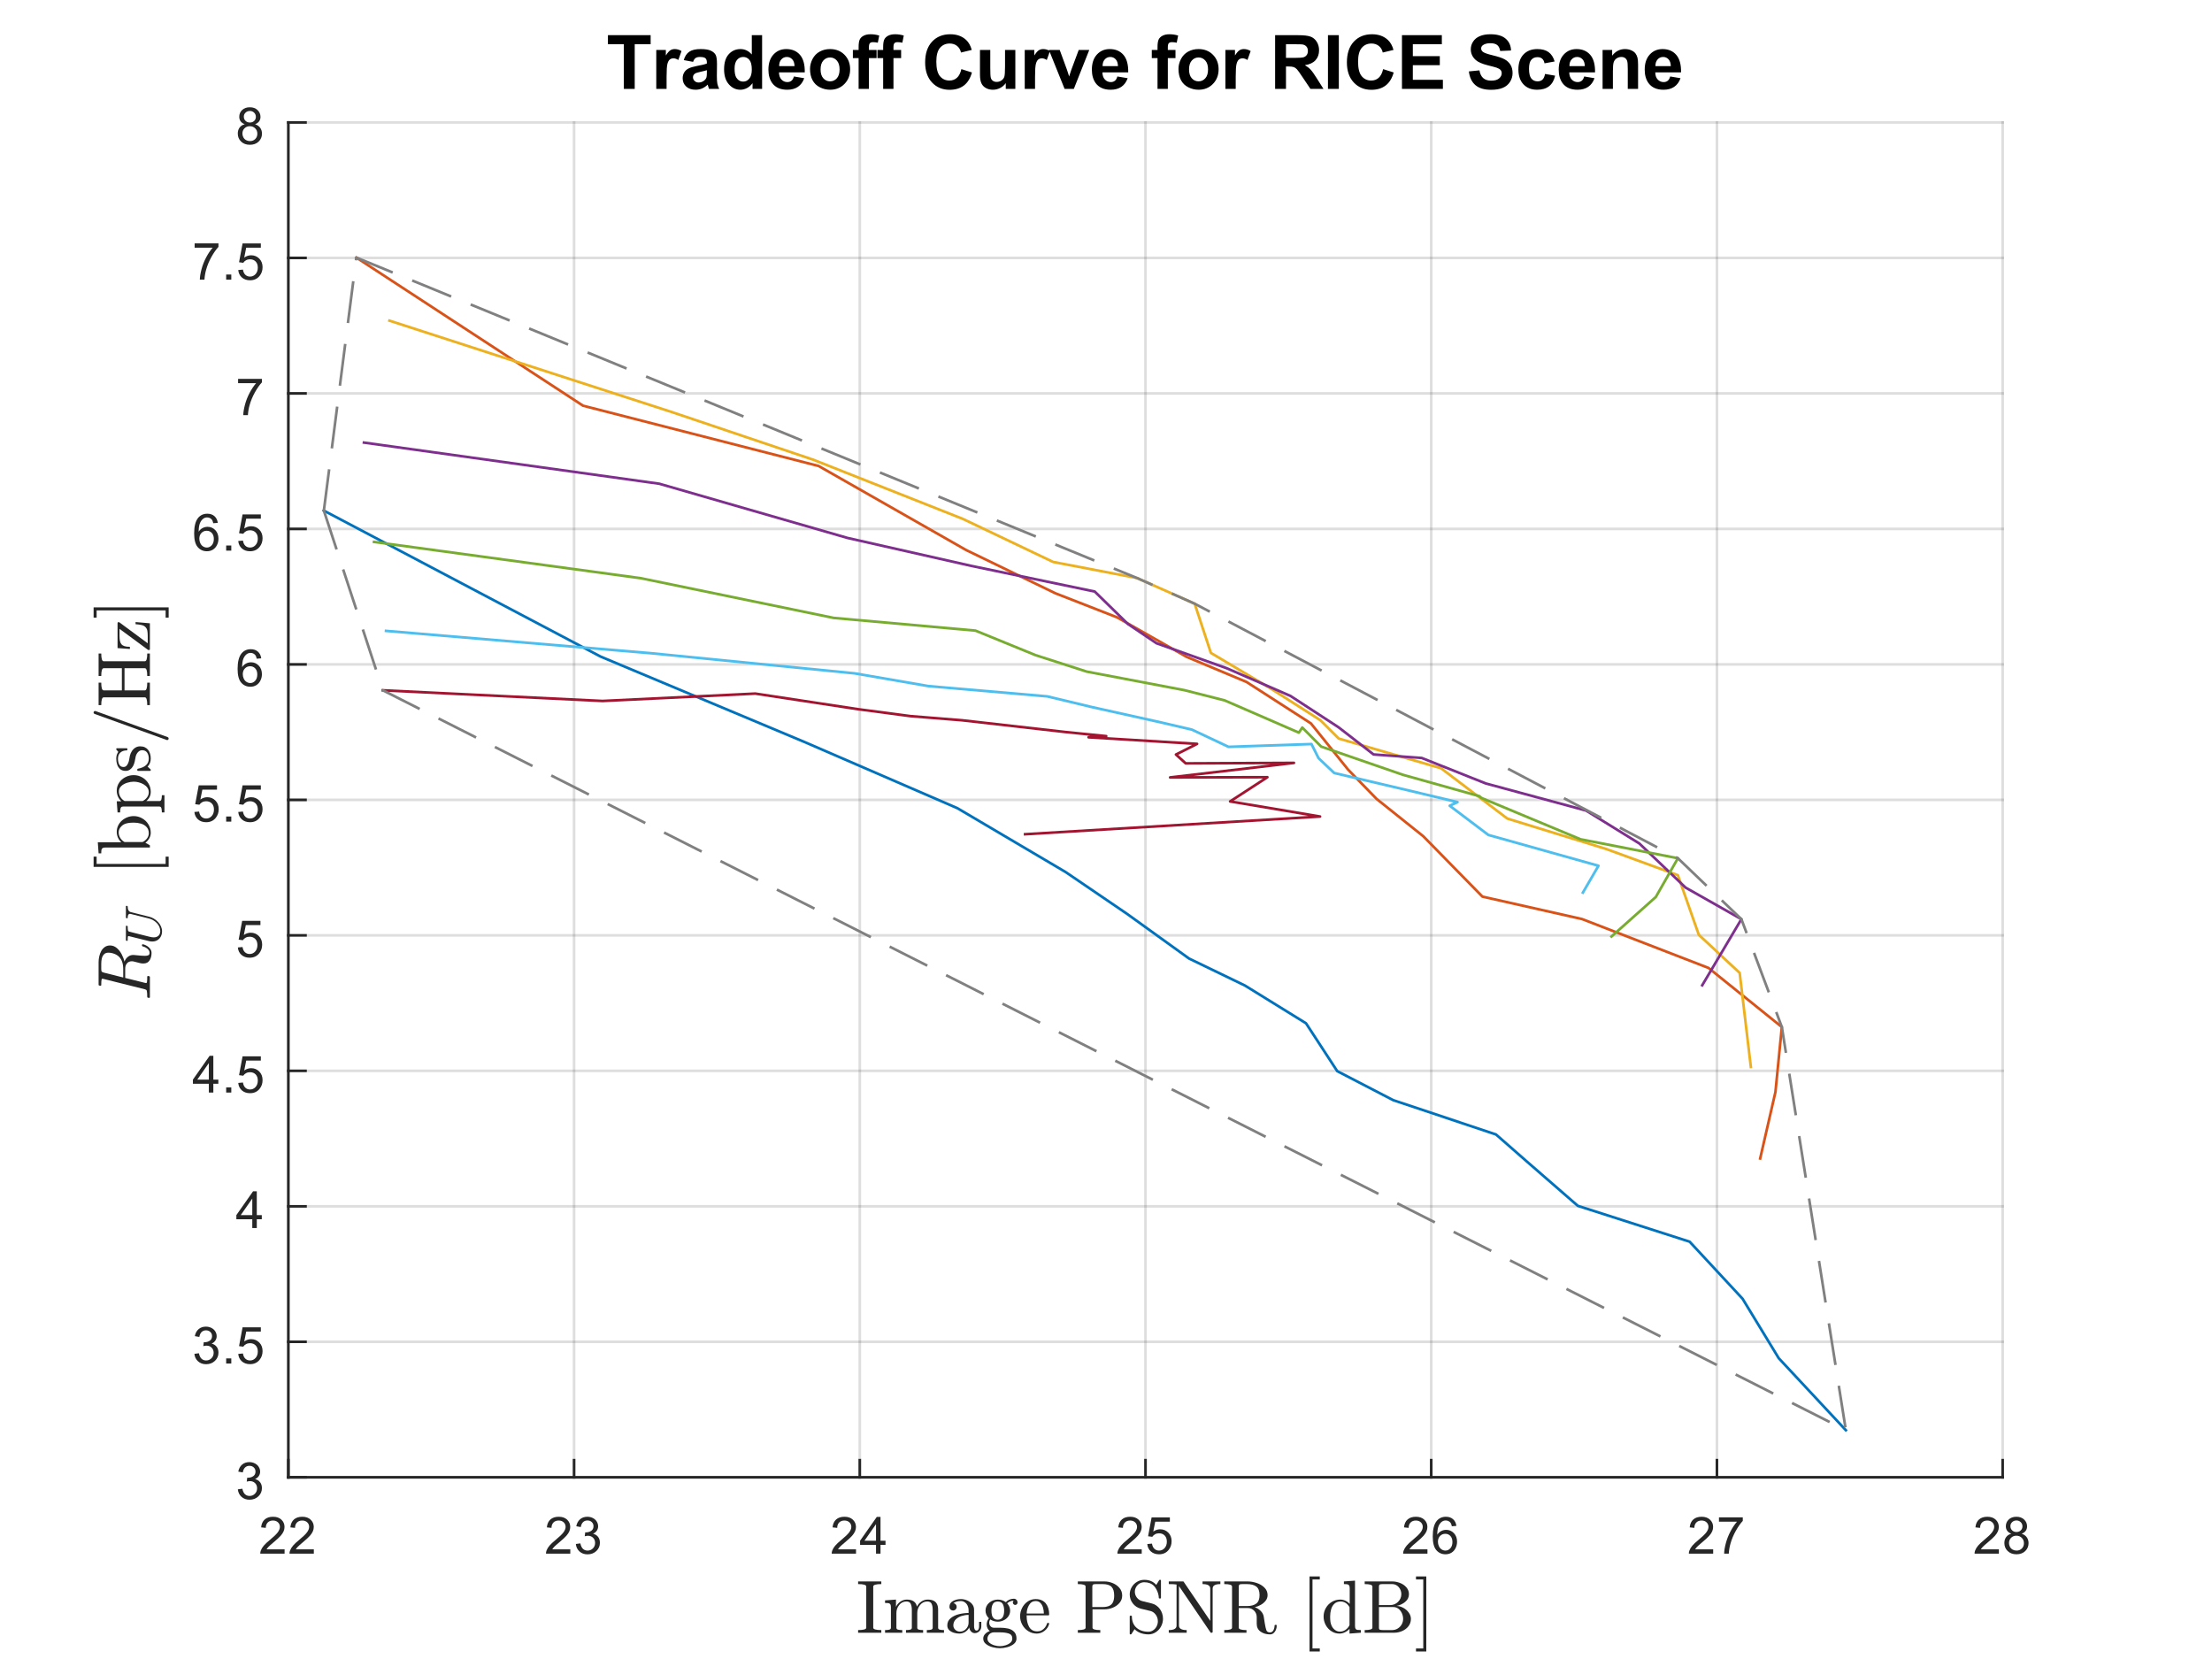<?xml version="1.0"?>
<!DOCTYPE svg PUBLIC '-//W3C//DTD SVG 1.0//EN'
          'http://www.w3.org/TR/2001/REC-SVG-20010904/DTD/svg10.dtd'>
<svg xmlns:xlink="http://www.w3.org/1999/xlink" style="fill-opacity:1; color-rendering:auto; color-interpolation:auto; text-rendering:auto; stroke:black; stroke-linecap:square; stroke-miterlimit:10; shape-rendering:auto; stroke-opacity:1; fill:black; stroke-dasharray:none; font-weight:normal; stroke-width:1; font-family:'Dialog'; font-style:normal; stroke-linejoin:miter; font-size:12px; stroke-dashoffset:0; image-rendering:auto;" width="560" height="420" xmlns="http://www.w3.org/2000/svg"
><rect width="100%" height="100%" fill="#333333" stroke="none"/><!--Generated by the Batik Graphics2D SVG Generator--><defs id="genericDefs"
  /><g
  ><defs id="defs1"
    ><clipPath clipPathUnits="userSpaceOnUse" id="clipPath1"
      ><path d="M0 0 L560 0 L560 420 L0 420 L0 0 Z"
      /></clipPath
    ></defs
    ><g style="fill:white; stroke:white;"
    ><rect x="0" y="0" width="560" style="clip-path:url(#clipPath1); stroke:none;" height="420"
    /></g
    ><g style="fill:white; text-rendering:optimizeSpeed; color-rendering:optimizeSpeed; image-rendering:optimizeSpeed; shape-rendering:crispEdges; stroke:white; color-interpolation:sRGB;"
    ><rect x="0" width="560" height="420" y="0" style="stroke:none;"
      /><path style="stroke:none;" d="M73 374 L507 374 L507 31 L73 31 Z"
    /></g
    ><g style="stroke-linecap:butt; fill-opacity:0.149; fill:rgb(38,38,38); text-rendering:geometricPrecision; image-rendering:optimizeQuality; color-rendering:optimizeQuality; stroke-linejoin:round; stroke:rgb(38,38,38); color-interpolation:linearRGB; stroke-width:0.667; stroke-opacity:0.149;"
    ><line y2="31" style="fill:none;" x1="73" x2="73" y1="374"
      /><line y2="31" style="fill:none;" x1="145.333" x2="145.333" y1="374"
      /><line y2="31" style="fill:none;" x1="217.667" x2="217.667" y1="374"
      /><line y2="31" style="fill:none;" x1="290" x2="290" y1="374"
      /><line y2="31" style="fill:none;" x1="362.333" x2="362.333" y1="374"
      /><line y2="31" style="fill:none;" x1="434.667" x2="434.667" y1="374"
      /><line y2="31" style="fill:none;" x1="507" x2="507" y1="374"
      /><line y2="374" style="fill:none;" x1="507" x2="73" y1="374"
      /><line y2="339.7" style="fill:none;" x1="507" x2="73" y1="339.7"
      /><line y2="305.4" style="fill:none;" x1="507" x2="73" y1="305.4"
      /><line y2="271.1" style="fill:none;" x1="507" x2="73" y1="271.1"
      /><line y2="236.8" style="fill:none;" x1="507" x2="73" y1="236.8"
      /><line y2="202.5" style="fill:none;" x1="507" x2="73" y1="202.5"
      /><line y2="168.2" style="fill:none;" x1="507" x2="73" y1="168.2"
      /><line y2="133.9" style="fill:none;" x1="507" x2="73" y1="133.9"
      /><line y2="99.6" style="fill:none;" x1="507" x2="73" y1="99.6"
      /><line y2="65.3" style="fill:none;" x1="507" x2="73" y1="65.3"
      /><line y2="31" style="fill:none;" x1="507" x2="73" y1="31"
      /><line x1="73" x2="507" y1="374" style="stroke-linecap:square; fill-opacity:1; fill:none; stroke-opacity:1;" y2="374"
      /><line x1="73" x2="73" y1="374" style="stroke-linecap:square; fill-opacity:1; fill:none; stroke-opacity:1;" y2="369.66"
      /><line x1="145.333" x2="145.333" y1="374" style="stroke-linecap:square; fill-opacity:1; fill:none; stroke-opacity:1;" y2="369.66"
      /><line x1="217.667" x2="217.667" y1="374" style="stroke-linecap:square; fill-opacity:1; fill:none; stroke-opacity:1;" y2="369.66"
      /><line x1="290" x2="290" y1="374" style="stroke-linecap:square; fill-opacity:1; fill:none; stroke-opacity:1;" y2="369.66"
      /><line x1="362.333" x2="362.333" y1="374" style="stroke-linecap:square; fill-opacity:1; fill:none; stroke-opacity:1;" y2="369.66"
      /><line x1="434.667" x2="434.667" y1="374" style="stroke-linecap:square; fill-opacity:1; fill:none; stroke-opacity:1;" y2="369.66"
      /><line x1="507" x2="507" y1="374" style="stroke-linecap:square; fill-opacity:1; fill:none; stroke-opacity:1;" y2="369.66"
    /></g
    ><g transform="translate(73,379.333)" style="font-size:13.333px; fill:rgb(38,38,38); text-rendering:geometricPrecision; color-rendering:optimizeQuality; image-rendering:optimizeQuality; stroke:rgb(38,38,38); color-interpolation:linearRGB;"
    ><path style="stroke:none;" d="M-0.953 12.906 L-0.953 14 L-7.109 14 Q-7.125 13.594 -6.969 13.203 Q-6.734 12.578 -6.219 11.969 Q-5.703 11.359 -4.719 10.562 Q-3.203 9.312 -2.672 8.586 Q-2.141 7.859 -2.141 7.219 Q-2.141 6.531 -2.625 6.07 Q-3.109 5.609 -3.891 5.609 Q-4.719 5.609 -5.211 6.102 Q-5.703 6.594 -5.719 7.469 L-6.891 7.344 Q-6.766 6.031 -5.984 5.344 Q-5.203 4.656 -3.875 4.656 Q-2.531 4.656 -1.75 5.398 Q-0.969 6.141 -0.969 7.234 Q-0.969 7.797 -1.195 8.336 Q-1.422 8.875 -1.953 9.477 Q-2.484 10.078 -3.719 11.109 Q-4.75 11.969 -5.039 12.281 Q-5.328 12.594 -5.516 12.906 L-0.953 12.906 ZM6.451 12.906 L6.451 14 L0.294 14 Q0.279 13.594 0.435 13.203 Q0.669 12.578 1.185 11.969 Q1.701 11.359 2.685 10.562 Q4.201 9.312 4.732 8.586 Q5.263 7.859 5.263 7.219 Q5.263 6.531 4.779 6.07 Q4.294 5.609 3.513 5.609 Q2.685 5.609 2.193 6.102 Q1.701 6.594 1.685 7.469 L0.513 7.344 Q0.638 6.031 1.419 5.344 Q2.201 4.656 3.529 4.656 Q4.872 4.656 5.654 5.398 Q6.435 6.141 6.435 7.234 Q6.435 7.797 6.208 8.336 Q5.982 8.875 5.451 9.477 Q4.919 10.078 3.685 11.109 Q2.654 11.969 2.365 12.281 Q2.076 12.594 1.888 12.906 L6.451 12.906 Z"
    /></g
    ><g transform="translate(145.333,379.333)" style="font-size:13.333px; fill:rgb(38,38,38); text-rendering:geometricPrecision; color-rendering:optimizeQuality; image-rendering:optimizeQuality; stroke:rgb(38,38,38); color-interpolation:linearRGB;"
    ><path style="stroke:none;" d="M-0.953 12.906 L-0.953 14 L-7.109 14 Q-7.125 13.594 -6.969 13.203 Q-6.734 12.578 -6.219 11.969 Q-5.703 11.359 -4.719 10.562 Q-3.203 9.312 -2.672 8.586 Q-2.141 7.859 -2.141 7.219 Q-2.141 6.531 -2.625 6.07 Q-3.109 5.609 -3.891 5.609 Q-4.719 5.609 -5.211 6.102 Q-5.703 6.594 -5.719 7.469 L-6.891 7.344 Q-6.766 6.031 -5.984 5.344 Q-5.203 4.656 -3.875 4.656 Q-2.531 4.656 -1.75 5.398 Q-0.969 6.141 -0.969 7.234 Q-0.969 7.797 -1.195 8.336 Q-1.422 8.875 -1.953 9.477 Q-2.484 10.078 -3.719 11.109 Q-4.75 11.969 -5.039 12.281 Q-5.328 12.594 -5.516 12.906 L-0.953 12.906 ZM0.451 11.547 L1.591 11.391 Q1.794 12.359 2.263 12.789 Q2.732 13.219 3.419 13.219 Q4.216 13.219 4.771 12.664 Q5.326 12.109 5.326 11.281 Q5.326 10.484 4.818 9.977 Q4.31 9.469 3.513 9.469 Q3.185 9.469 2.701 9.594 L2.826 8.594 Q2.951 8.609 3.013 8.609 Q3.748 8.609 4.333 8.227 Q4.919 7.844 4.919 7.047 Q4.919 6.422 4.49 6.008 Q4.06 5.594 3.388 5.594 Q2.716 5.594 2.279 6.016 Q1.841 6.438 1.701 7.266 L0.56 7.062 Q0.779 5.922 1.521 5.289 Q2.263 4.656 3.357 4.656 Q4.122 4.656 4.763 4.984 Q5.404 5.312 5.747 5.875 Q6.091 6.438 6.091 7.078 Q6.091 7.672 5.763 8.172 Q5.435 8.672 4.81 8.953 Q5.622 9.156 6.083 9.75 Q6.544 10.344 6.544 11.25 Q6.544 12.469 5.654 13.32 Q4.763 14.172 3.404 14.172 Q2.185 14.172 1.373 13.438 Q0.56 12.703 0.451 11.547 Z"
    /></g
    ><g transform="translate(217.667,379.333)" style="font-size:13.333px; fill:rgb(38,38,38); text-rendering:geometricPrecision; color-rendering:optimizeQuality; image-rendering:optimizeQuality; stroke:rgb(38,38,38); color-interpolation:linearRGB;"
    ><path style="stroke:none;" d="M-0.953 12.906 L-0.953 14 L-7.109 14 Q-7.125 13.594 -6.969 13.203 Q-6.734 12.578 -6.219 11.969 Q-5.703 11.359 -4.719 10.562 Q-3.203 9.312 -2.672 8.586 Q-2.141 7.859 -2.141 7.219 Q-2.141 6.531 -2.625 6.07 Q-3.109 5.609 -3.891 5.609 Q-4.719 5.609 -5.211 6.102 Q-5.703 6.594 -5.719 7.469 L-6.891 7.344 Q-6.766 6.031 -5.984 5.344 Q-5.203 4.656 -3.875 4.656 Q-2.531 4.656 -1.75 5.398 Q-0.969 6.141 -0.969 7.234 Q-0.969 7.797 -1.195 8.336 Q-1.422 8.875 -1.953 9.477 Q-2.484 10.078 -3.719 11.109 Q-4.75 11.969 -5.039 12.281 Q-5.328 12.594 -5.516 12.906 L-0.953 12.906 ZM4.107 14 L4.107 11.766 L0.076 11.766 L0.076 10.719 L4.31 4.688 L5.247 4.688 L5.247 10.719 L6.513 10.719 L6.513 11.766 L5.247 11.766 L5.247 14 L4.107 14 ZM4.107 10.719 L4.107 6.531 L1.185 10.719 L4.107 10.719 Z"
    /></g
    ><g transform="translate(290,379.333)" style="font-size:13.333px; fill:rgb(38,38,38); text-rendering:geometricPrecision; color-rendering:optimizeQuality; image-rendering:optimizeQuality; stroke:rgb(38,38,38); color-interpolation:linearRGB;"
    ><path style="stroke:none;" d="M-0.953 12.906 L-0.953 14 L-7.109 14 Q-7.125 13.594 -6.969 13.203 Q-6.734 12.578 -6.219 11.969 Q-5.703 11.359 -4.719 10.562 Q-3.203 9.312 -2.672 8.586 Q-2.141 7.859 -2.141 7.219 Q-2.141 6.531 -2.625 6.07 Q-3.109 5.609 -3.891 5.609 Q-4.719 5.609 -5.211 6.102 Q-5.703 6.594 -5.719 7.469 L-6.891 7.344 Q-6.766 6.031 -5.984 5.344 Q-5.203 4.656 -3.875 4.656 Q-2.531 4.656 -1.75 5.398 Q-0.969 6.141 -0.969 7.234 Q-0.969 7.797 -1.195 8.336 Q-1.422 8.875 -1.953 9.477 Q-2.484 10.078 -3.719 11.109 Q-4.75 11.969 -5.039 12.281 Q-5.328 12.594 -5.516 12.906 L-0.953 12.906 ZM0.451 11.562 L1.638 11.453 Q1.779 12.344 2.263 12.781 Q2.748 13.219 3.435 13.219 Q4.263 13.219 4.833 12.594 Q5.404 11.969 5.404 10.953 Q5.404 9.969 4.857 9.406 Q4.31 8.844 3.419 8.844 Q2.857 8.844 2.412 9.094 Q1.966 9.344 1.716 9.734 L0.654 9.594 L1.544 4.828 L6.169 4.828 L6.169 5.906 L2.466 5.906 L1.966 8.406 Q2.794 7.828 3.716 7.828 Q4.935 7.828 5.771 8.672 Q6.607 9.516 6.607 10.844 Q6.607 12.109 5.872 13.031 Q4.982 14.156 3.435 14.156 Q2.169 14.156 1.365 13.445 Q0.56 12.734 0.451 11.562 Z"
    /></g
    ><g transform="translate(362.333,379.333)" style="font-size:13.333px; fill:rgb(38,38,38); text-rendering:geometricPrecision; color-rendering:optimizeQuality; image-rendering:optimizeQuality; stroke:rgb(38,38,38); color-interpolation:linearRGB;"
    ><path style="stroke:none;" d="M-0.953 12.906 L-0.953 14 L-7.109 14 Q-7.125 13.594 -6.969 13.203 Q-6.734 12.578 -6.219 11.969 Q-5.703 11.359 -4.719 10.562 Q-3.203 9.312 -2.672 8.586 Q-2.141 7.859 -2.141 7.219 Q-2.141 6.531 -2.625 6.07 Q-3.109 5.609 -3.891 5.609 Q-4.719 5.609 -5.211 6.102 Q-5.703 6.594 -5.719 7.469 L-6.891 7.344 Q-6.766 6.031 -5.984 5.344 Q-5.203 4.656 -3.875 4.656 Q-2.531 4.656 -1.75 5.398 Q-0.969 6.141 -0.969 7.234 Q-0.969 7.797 -1.195 8.336 Q-1.422 8.875 -1.953 9.477 Q-2.484 10.078 -3.719 11.109 Q-4.75 11.969 -5.039 12.281 Q-5.328 12.594 -5.516 12.906 L-0.953 12.906 ZM6.372 6.969 L5.232 7.062 Q5.091 6.391 4.81 6.078 Q4.341 5.594 3.669 5.594 Q3.123 5.594 2.701 5.906 Q2.169 6.297 1.857 7.047 Q1.544 7.797 1.529 9.203 Q1.935 8.578 2.537 8.273 Q3.138 7.969 3.794 7.969 Q4.935 7.969 5.74 8.805 Q6.544 9.641 6.544 10.984 Q6.544 11.859 6.162 12.609 Q5.779 13.359 5.122 13.758 Q4.466 14.156 3.623 14.156 Q2.201 14.156 1.294 13.109 Q0.388 12.062 0.388 9.641 Q0.388 6.953 1.388 5.719 Q2.263 4.656 3.732 4.656 Q4.826 4.656 5.529 5.273 Q6.232 5.891 6.372 6.969 ZM1.701 10.984 Q1.701 11.578 1.951 12.117 Q2.201 12.656 2.654 12.938 Q3.107 13.219 3.607 13.219 Q4.326 13.219 4.849 12.633 Q5.372 12.047 5.372 11.047 Q5.372 10.078 4.857 9.523 Q4.341 8.969 3.56 8.969 Q2.779 8.969 2.24 9.523 Q1.701 10.078 1.701 10.984 Z"
    /></g
    ><g transform="translate(434.667,379.333)" style="font-size:13.333px; fill:rgb(38,38,38); text-rendering:geometricPrecision; color-rendering:optimizeQuality; image-rendering:optimizeQuality; stroke:rgb(38,38,38); color-interpolation:linearRGB;"
    ><path style="stroke:none;" d="M-0.953 12.906 L-0.953 14 L-7.109 14 Q-7.125 13.594 -6.969 13.203 Q-6.734 12.578 -6.219 11.969 Q-5.703 11.359 -4.719 10.562 Q-3.203 9.312 -2.672 8.586 Q-2.141 7.859 -2.141 7.219 Q-2.141 6.531 -2.625 6.07 Q-3.109 5.609 -3.891 5.609 Q-4.719 5.609 -5.211 6.102 Q-5.703 6.594 -5.719 7.469 L-6.891 7.344 Q-6.766 6.031 -5.984 5.344 Q-5.203 4.656 -3.875 4.656 Q-2.531 4.656 -1.75 5.398 Q-0.969 6.141 -0.969 7.234 Q-0.969 7.797 -1.195 8.336 Q-1.422 8.875 -1.953 9.477 Q-2.484 10.078 -3.719 11.109 Q-4.75 11.969 -5.039 12.281 Q-5.328 12.594 -5.516 12.906 L-0.953 12.906 ZM0.513 5.906 L0.513 4.812 L6.544 4.812 L6.544 5.703 Q5.654 6.656 4.779 8.219 Q3.904 9.781 3.435 11.438 Q3.091 12.609 2.998 14 L1.826 14 Q1.841 12.906 2.255 11.352 Q2.669 9.797 3.435 8.352 Q4.201 6.906 5.076 5.906 L0.513 5.906 Z"
    /></g
    ><g transform="translate(507,379.333)" style="font-size:13.333px; fill:rgb(38,38,38); text-rendering:geometricPrecision; color-rendering:optimizeQuality; image-rendering:optimizeQuality; stroke:rgb(38,38,38); color-interpolation:linearRGB;"
    ><path style="stroke:none;" d="M-0.953 12.906 L-0.953 14 L-7.109 14 Q-7.125 13.594 -6.969 13.203 Q-6.734 12.578 -6.219 11.969 Q-5.703 11.359 -4.719 10.562 Q-3.203 9.312 -2.672 8.586 Q-2.141 7.859 -2.141 7.219 Q-2.141 6.531 -2.625 6.07 Q-3.109 5.609 -3.891 5.609 Q-4.719 5.609 -5.211 6.102 Q-5.703 6.594 -5.719 7.469 L-6.891 7.344 Q-6.766 6.031 -5.984 5.344 Q-5.203 4.656 -3.875 4.656 Q-2.531 4.656 -1.75 5.398 Q-0.969 6.141 -0.969 7.234 Q-0.969 7.797 -1.195 8.336 Q-1.422 8.875 -1.953 9.477 Q-2.484 10.078 -3.719 11.109 Q-4.75 11.969 -5.039 12.281 Q-5.328 12.594 -5.516 12.906 L-0.953 12.906 ZM2.201 8.953 Q1.498 8.688 1.154 8.211 Q0.81 7.734 0.81 7.062 Q0.81 6.047 1.537 5.352 Q2.263 4.656 3.482 4.656 Q4.701 4.656 5.443 5.367 Q6.185 6.078 6.185 7.094 Q6.185 7.734 5.841 8.211 Q5.497 8.688 4.81 8.953 Q5.669 9.234 6.115 9.859 Q6.56 10.484 6.56 11.344 Q6.56 12.531 5.716 13.344 Q4.872 14.156 3.498 14.156 Q2.123 14.156 1.279 13.344 Q0.435 12.531 0.435 11.312 Q0.435 10.406 0.896 9.789 Q1.357 9.172 2.201 8.953 ZM1.966 7.016 Q1.966 7.672 2.396 8.094 Q2.826 8.516 3.498 8.516 Q4.169 8.516 4.591 8.102 Q5.013 7.688 5.013 7.078 Q5.013 6.453 4.576 6.023 Q4.138 5.594 3.498 5.594 Q2.841 5.594 2.404 6.016 Q1.966 6.438 1.966 7.016 ZM1.607 11.312 Q1.607 11.797 1.841 12.258 Q2.076 12.719 2.529 12.969 Q2.982 13.219 3.513 13.219 Q4.326 13.219 4.857 12.695 Q5.388 12.172 5.388 11.359 Q5.388 10.531 4.841 9.992 Q4.294 9.453 3.466 9.453 Q2.669 9.453 2.138 9.984 Q1.607 10.516 1.607 11.312 Z"
    /></g
    ><g transform="translate(290,397.667)" style="font-size:18.667px; fill:rgb(38,38,38); text-rendering:geometricPrecision; image-rendering:optimizeQuality; color-rendering:optimizeQuality; font-family:'mwa_cmr10'; stroke:rgb(38,38,38); color-interpolation:linearRGB;"
    ><path style="stroke:none;" d="M-72.757 15.68 L-72.757 15.008 Q-70.694 15.008 -70.694 14.414 L-70.694 3.977 Q-70.694 3.367 -72.757 3.367 L-72.757 2.696 L-66.882 2.696 L-66.882 3.367 Q-68.928 3.367 -68.928 3.977 L-68.928 14.414 Q-68.928 15.008 -66.882 15.008 L-66.882 15.68 L-72.757 15.68 Z"
      /><path style="stroke:none;" d="M-65.938 15.68 L-65.938 15.008 Q-65.281 15.008 -64.867 14.906 Q-64.453 14.805 -64.453 14.414 L-64.453 9.227 Q-64.453 8.711 -64.602 8.485 Q-64.75 8.258 -65.039 8.203 Q-65.328 8.149 -65.938 8.149 L-65.938 7.492 L-63.172 7.289 L-63.172 9.133 Q-62.797 8.321 -62.047 7.805 Q-61.297 7.289 -60.422 7.289 Q-58.234 7.289 -57.859 9.071 Q-57.469 8.274 -56.734 7.782 Q-56 7.289 -55.141 7.289 Q-54.266 7.289 -53.68 7.563 Q-53.094 7.836 -52.797 8.406 Q-52.5 8.977 -52.5 9.852 L-52.5 14.414 Q-52.5 14.805 -52.078 14.906 Q-51.656 15.008 -51.016 15.008 L-51.016 15.68 L-55.359 15.68 L-55.359 15.008 Q-54.719 15.008 -54.297 14.906 Q-53.875 14.805 -53.875 14.414 L-53.875 9.899 Q-53.875 8.946 -54.149 8.36 Q-54.422 7.774 -55.25 7.774 Q-56.344 7.774 -57.063 8.656 Q-57.781 9.539 -57.781 10.664 L-57.781 14.414 Q-57.781 14.805 -57.359 14.906 Q-56.938 15.008 -56.297 15.008 L-56.297 15.68 L-60.641 15.68 L-60.641 15.008 Q-60 15.008 -59.578 14.906 Q-59.156 14.805 -59.156 14.414 L-59.156 9.899 Q-59.156 8.977 -59.43 8.375 Q-59.703 7.774 -60.531 7.774 Q-61.641 7.774 -62.352 8.656 Q-63.063 9.539 -63.063 10.664 L-63.063 14.414 Q-63.063 14.805 -62.641 14.906 Q-62.219 15.008 -61.578 15.008 L-61.578 15.68 L-65.938 15.68 Z"
      /><path style="stroke:none;" d="M-50.179 13.821 Q-50.179 12.68 -49.288 11.969 Q-48.398 11.258 -47.156 10.969 Q-45.913 10.68 -44.788 10.68 L-44.788 9.899 Q-44.788 9.352 -45.031 8.836 Q-45.273 8.321 -45.726 7.992 Q-46.179 7.664 -46.726 7.664 Q-47.991 7.664 -48.648 8.227 Q-48.288 8.227 -48.046 8.5 Q-47.804 8.774 -47.804 9.133 Q-47.804 9.524 -48.077 9.789 Q-48.351 10.055 -48.71 10.055 Q-49.101 10.055 -49.366 9.789 Q-49.632 9.524 -49.632 9.133 Q-49.632 8.133 -48.726 7.649 Q-47.819 7.164 -46.726 7.164 Q-45.96 7.164 -45.179 7.492 Q-44.398 7.821 -43.898 8.43 Q-43.398 9.039 -43.398 9.867 L-43.398 14.133 Q-43.398 14.508 -43.241 14.821 Q-43.085 15.133 -42.757 15.133 Q-42.444 15.133 -42.288 14.821 Q-42.132 14.508 -42.132 14.133 L-42.132 12.93 L-41.569 12.93 L-41.569 14.133 Q-41.569 14.571 -41.796 14.953 Q-42.023 15.336 -42.398 15.563 Q-42.773 15.789 -43.21 15.789 Q-43.757 15.789 -44.163 15.36 Q-44.569 14.93 -44.616 14.336 Q-44.976 15.055 -45.656 15.477 Q-46.335 15.899 -47.116 15.899 Q-47.851 15.899 -48.546 15.68 Q-49.241 15.461 -49.71 15.008 Q-50.179 14.555 -50.179 13.821 ZM-48.648 13.821 Q-48.648 14.477 -48.156 14.938 Q-47.663 15.399 -46.991 15.399 Q-46.382 15.399 -45.882 15.086 Q-45.382 14.774 -45.085 14.25 Q-44.788 13.727 -44.788 13.133 L-44.788 11.164 Q-45.648 11.164 -46.554 11.446 Q-47.46 11.727 -48.054 12.328 Q-48.648 12.93 -48.648 13.821 Z"
      /><path style="stroke:none;" d="M-41.08 17.164 Q-41.08 16.492 -40.588 15.985 Q-40.096 15.477 -39.424 15.258 Q-39.799 14.977 -40.002 14.539 Q-40.205 14.102 -40.205 13.617 Q-40.205 12.727 -39.642 12.039 Q-40.502 11.18 -40.502 10.071 Q-40.502 9.477 -40.252 8.961 Q-40.002 8.446 -39.541 8.063 Q-39.08 7.68 -38.525 7.485 Q-37.971 7.289 -37.392 7.289 Q-36.252 7.289 -35.361 7.946 Q-34.971 7.524 -34.439 7.297 Q-33.908 7.071 -33.33 7.071 Q-32.924 7.071 -32.658 7.36 Q-32.392 7.649 -32.392 8.071 Q-32.392 8.289 -32.572 8.469 Q-32.752 8.649 -32.986 8.649 Q-33.221 8.649 -33.4 8.469 Q-33.58 8.289 -33.58 8.071 Q-33.58 7.711 -33.346 7.571 Q-34.33 7.571 -35.033 8.242 Q-34.689 8.586 -34.478 9.086 Q-34.267 9.586 -34.267 10.071 Q-34.267 10.883 -34.713 11.531 Q-35.158 12.18 -35.892 12.531 Q-36.627 12.883 -37.392 12.883 Q-38.424 12.883 -39.299 12.321 Q-39.564 12.696 -39.564 13.149 Q-39.564 13.664 -39.236 14.039 Q-38.908 14.414 -38.408 14.414 L-36.846 14.414 Q-35.705 14.414 -34.799 14.617 Q-33.892 14.821 -33.275 15.43 Q-32.658 16.039 -32.658 17.164 Q-32.658 17.992 -33.361 18.547 Q-34.064 19.102 -35.049 19.352 Q-36.033 19.602 -36.861 19.602 Q-37.705 19.602 -38.689 19.352 Q-39.674 19.102 -40.377 18.547 Q-41.08 17.992 -41.08 17.164 ZM-40.017 17.164 Q-40.017 17.805 -39.494 18.235 Q-38.971 18.664 -38.244 18.875 Q-37.517 19.086 -36.861 19.086 Q-36.221 19.086 -35.486 18.875 Q-34.752 18.664 -34.236 18.235 Q-33.721 17.805 -33.721 17.164 Q-33.721 16.164 -34.635 15.875 Q-35.549 15.586 -36.846 15.586 L-38.408 15.586 Q-38.83 15.586 -39.197 15.797 Q-39.564 16.008 -39.791 16.383 Q-40.017 16.758 -40.017 17.164 ZM-37.392 12.383 Q-35.783 12.383 -35.783 10.071 Q-35.783 9.086 -36.119 8.438 Q-36.455 7.789 -37.392 7.789 Q-38.314 7.789 -38.658 8.438 Q-39.002 9.086 -39.002 10.071 Q-39.002 10.711 -38.877 11.219 Q-38.752 11.727 -38.392 12.055 Q-38.033 12.383 -37.392 12.383 Z"
      /><path style="stroke:none;" d="M-27.543 15.899 Q-28.7 15.899 -29.668 15.289 Q-30.637 14.68 -31.192 13.664 Q-31.747 12.649 -31.747 11.508 Q-31.747 10.399 -31.239 9.399 Q-30.731 8.399 -29.832 7.782 Q-28.934 7.164 -27.809 7.164 Q-26.95 7.164 -26.301 7.453 Q-25.653 7.742 -25.239 8.266 Q-24.825 8.789 -24.606 9.492 Q-24.387 10.196 -24.387 11.039 Q-24.387 11.289 -24.59 11.289 L-30.09 11.289 L-30.09 11.492 Q-30.09 13.071 -29.457 14.203 Q-28.825 15.336 -27.372 15.336 Q-26.793 15.336 -26.301 15.078 Q-25.809 14.821 -25.442 14.352 Q-25.075 13.883 -24.934 13.367 Q-24.918 13.289 -24.872 13.242 Q-24.825 13.196 -24.747 13.196 L-24.59 13.196 Q-24.387 13.196 -24.387 13.43 Q-24.668 14.508 -25.559 15.203 Q-26.45 15.899 -27.543 15.899 ZM-30.075 10.821 L-25.731 10.821 Q-25.731 10.102 -25.934 9.367 Q-26.137 8.633 -26.598 8.149 Q-27.059 7.664 -27.809 7.664 Q-28.887 7.664 -29.481 8.672 Q-30.075 9.68 -30.075 10.821 Z"
      /><path style="stroke:none;" d="M-17.134 15.68 L-17.134 15.008 Q-15.166 15.008 -15.166 14.414 L-15.166 3.977 Q-15.166 3.367 -17.134 3.367 L-17.134 2.696 L-10.369 2.696 Q-9.322 2.696 -8.283 3.125 Q-7.244 3.555 -6.572 4.367 Q-5.9 5.18 -5.9 6.274 Q-5.9 7.336 -6.58 8.133 Q-7.259 8.93 -8.291 9.344 Q-9.322 9.758 -10.369 9.758 L-13.416 9.758 L-13.416 14.414 Q-13.416 15.008 -11.447 15.008 L-11.447 15.68 L-17.134 15.68 ZM-13.462 9.18 L-10.884 9.18 Q-9.837 9.18 -9.189 8.883 Q-8.541 8.586 -8.236 7.946 Q-7.931 7.305 -7.931 6.274 Q-7.931 4.727 -8.611 4.047 Q-9.291 3.367 -10.884 3.367 L-12.494 3.367 Q-12.837 3.367 -13.033 3.399 Q-13.228 3.43 -13.345 3.563 Q-13.462 3.696 -13.462 3.977 L-13.462 9.18 Z"
      /><path style="stroke:none;" d="M-3.993 15.946 L-3.993 11.508 Q-3.993 11.367 -3.821 11.367 L-3.587 11.367 Q-3.54 11.367 -3.493 11.414 Q-3.446 11.461 -3.446 11.508 Q-3.446 13.383 -2.29 14.406 Q-1.134 15.43 0.741 15.43 Q1.398 15.43 1.96 15.047 Q2.523 14.664 2.827 14.047 Q3.132 13.43 3.132 12.774 Q3.132 12.196 2.905 11.656 Q2.679 11.117 2.241 10.719 Q1.804 10.321 1.257 10.18 L-1.212 9.586 Q-2.446 9.258 -3.22 8.25 Q-3.993 7.242 -3.993 5.992 Q-3.993 5.008 -3.493 4.149 Q-2.993 3.289 -2.142 2.789 Q-1.29 2.289 -0.306 2.289 Q1.601 2.289 2.726 3.571 L3.491 2.336 Q3.554 2.289 3.632 2.289 L3.757 2.289 Q3.819 2.289 3.866 2.328 Q3.913 2.367 3.913 2.446 L3.913 6.852 Q3.913 7.008 3.757 7.008 L3.538 7.008 Q3.366 7.008 3.366 6.852 Q3.366 6.367 3.202 5.789 Q3.038 5.211 2.749 4.688 Q2.46 4.164 2.132 3.821 Q1.21 2.899 -0.306 2.899 Q-0.962 2.899 -1.509 3.227 Q-2.056 3.555 -2.376 4.117 Q-2.696 4.68 -2.696 5.305 Q-2.696 6.117 -2.188 6.782 Q-1.681 7.446 -0.868 7.664 L1.601 8.274 Q2.21 8.414 2.749 8.797 Q3.288 9.18 3.655 9.696 Q4.023 10.211 4.226 10.836 Q4.429 11.461 4.429 12.133 Q4.429 13.149 3.952 14.063 Q3.476 14.977 2.616 15.539 Q1.757 16.102 0.741 16.102 Q0.116 16.102 -0.548 15.961 Q-1.212 15.821 -1.766 15.531 Q-2.321 15.242 -2.774 14.789 L-3.571 16.039 Q-3.634 16.102 -3.712 16.102 L-3.821 16.102 Q-3.993 16.102 -3.993 15.946 Z"
      /><path style="stroke:none;" d="M5.893 15.68 L5.893 15.008 Q7.862 15.008 7.862 13.883 L7.862 3.477 Q7.237 3.367 5.893 3.367 L5.893 2.696 L9.534 2.696 Q9.627 2.696 9.659 2.774 L16.393 12.68 L16.393 4.492 Q16.393 3.367 14.44 3.367 L14.44 2.696 L18.956 2.696 L18.956 3.367 Q17.002 3.367 17.002 4.492 L17.002 15.508 Q17.002 15.571 16.932 15.625 Q16.862 15.68 16.815 15.68 L16.581 15.68 Q16.487 15.68 16.456 15.602 L8.471 3.867 L8.471 13.883 Q8.471 15.008 10.424 15.008 L10.424 15.68 L5.893 15.68 Z"
      /><path style="stroke:none;" d="M19.94 15.68 L19.94 15.008 Q21.909 15.008 21.909 14.414 L21.909 3.977 Q21.909 3.367 19.94 3.367 L19.94 2.696 L25.909 2.696 Q26.971 2.696 28.151 3.086 Q29.331 3.477 30.119 4.266 Q30.909 5.055 30.909 6.149 Q30.909 6.946 30.424 7.571 Q29.94 8.196 29.198 8.617 Q28.456 9.039 27.674 9.227 Q28.534 9.524 29.174 10.172 Q29.815 10.821 29.94 11.649 L30.206 13.336 Q30.393 14.477 30.596 15.039 Q30.799 15.602 31.502 15.602 Q32.096 15.602 32.385 15.055 Q32.674 14.508 32.674 13.852 Q32.674 13.789 32.737 13.735 Q32.799 13.68 32.862 13.68 L33.034 13.68 Q33.221 13.68 33.221 13.93 Q33.221 14.461 33.018 14.953 Q32.815 15.446 32.432 15.774 Q32.049 16.102 31.518 16.102 Q30.143 16.102 29.151 15.414 Q28.159 14.727 28.159 13.414 L28.159 11.727 Q28.159 10.774 27.502 10.102 Q26.846 9.43 25.893 9.43 L23.612 9.43 L23.612 14.414 Q23.612 15.008 25.565 15.008 L25.565 15.68 L19.94 15.68 ZM23.612 8.93 L25.643 8.93 Q27.221 8.93 28.049 8.297 Q28.877 7.664 28.877 6.149 Q28.877 4.633 28.057 4 Q27.237 3.367 25.643 3.367 L24.581 3.367 Q24.237 3.367 24.041 3.399 Q23.846 3.43 23.729 3.563 Q23.612 3.696 23.612 3.977 L23.612 8.93 Z"
      /><path style="stroke:none;" d="M41.528 20.43 L41.528 1.43 L44.122 1.43 L44.122 2.196 L42.278 2.196 L42.278 19.664 L44.122 19.664 L44.122 20.43 L41.528 20.43 Z"
      /><path style="stroke:none;" d="M49.104 15.899 Q47.979 15.899 47.049 15.289 Q46.119 14.68 45.604 13.688 Q45.088 12.696 45.088 11.586 Q45.088 10.43 45.651 9.438 Q46.213 8.446 47.182 7.867 Q48.151 7.289 49.307 7.289 Q49.994 7.289 50.619 7.578 Q51.244 7.867 51.697 8.383 L51.697 4.43 Q51.697 3.93 51.549 3.703 Q51.401 3.477 51.111 3.422 Q50.822 3.367 50.229 3.367 L50.229 2.696 L53.041 2.492 L53.041 13.961 Q53.041 14.461 53.19 14.688 Q53.338 14.914 53.619 14.961 Q53.901 15.008 54.51 15.008 L54.51 15.68 L51.651 15.899 L51.651 14.696 Q51.151 15.258 50.471 15.578 Q49.791 15.899 49.104 15.899 ZM47.166 14.024 Q47.494 14.649 48.033 15.024 Q48.572 15.399 49.213 15.399 Q49.994 15.399 50.658 14.938 Q51.322 14.477 51.651 13.758 L51.651 9.211 Q51.416 8.789 51.08 8.461 Q50.744 8.133 50.322 7.953 Q49.901 7.774 49.432 7.774 Q48.432 7.774 47.83 8.336 Q47.229 8.899 46.986 9.774 Q46.744 10.649 46.744 11.602 Q46.744 12.352 46.822 12.922 Q46.901 13.492 47.166 14.024 Z"
      /><path style="stroke:none;" d="M55.49 15.68 L55.49 15.008 Q57.443 15.008 57.443 14.414 L57.443 3.977 Q57.443 3.367 55.49 3.367 L55.49 2.696 L62.474 2.696 Q63.427 2.696 64.412 3.071 Q65.396 3.446 66.044 4.188 Q66.693 4.93 66.693 5.93 Q66.693 7.086 65.74 7.875 Q64.787 8.664 63.521 8.899 Q64.349 8.899 65.216 9.352 Q66.083 9.805 66.638 10.571 Q67.193 11.336 67.193 12.18 Q67.193 13.227 66.583 14.024 Q65.974 14.821 64.99 15.25 Q64.005 15.68 63.005 15.68 L55.49 15.68 ZM59.099 14.414 Q59.099 14.821 59.326 14.914 Q59.552 15.008 60.052 15.008 L62.474 15.008 Q63.208 15.008 63.849 14.617 Q64.49 14.227 64.857 13.578 Q65.224 12.93 65.224 12.18 Q65.224 11.461 64.919 10.766 Q64.615 10.071 64.044 9.625 Q63.474 9.18 62.74 9.18 L59.099 9.18 L59.099 14.414 ZM59.099 8.68 L61.943 8.68 Q62.521 8.68 63.021 8.477 Q63.521 8.274 63.927 7.875 Q64.333 7.477 64.552 6.985 Q64.771 6.492 64.771 5.93 Q64.771 5.43 64.607 4.977 Q64.443 4.524 64.13 4.157 Q63.818 3.789 63.388 3.578 Q62.958 3.367 62.474 3.367 L60.052 3.367 Q59.708 3.367 59.521 3.399 Q59.333 3.43 59.216 3.563 Q59.099 3.696 59.099 3.977 L59.099 8.68 Z"
      /><path style="stroke:none;" d="M68.478 20.43 L68.478 19.664 L70.321 19.664 L70.321 2.196 L68.478 2.196 L68.478 1.43 L71.087 1.43 L71.087 20.43 L68.478 20.43 Z"
    /></g
    ><g style="fill:rgb(38,38,38); text-rendering:geometricPrecision; image-rendering:optimizeQuality; color-rendering:optimizeQuality; stroke-linejoin:round; stroke:rgb(38,38,38); color-interpolation:linearRGB; stroke-width:0.667;"
    ><line y2="31" style="fill:none;" x1="73" x2="73" y1="374"
      /><line y2="374" style="fill:none;" x1="73" x2="77.34" y1="374"
      /><line y2="339.7" style="fill:none;" x1="73" x2="77.34" y1="339.7"
      /><line y2="305.4" style="fill:none;" x1="73" x2="77.34" y1="305.4"
      /><line y2="271.1" style="fill:none;" x1="73" x2="77.34" y1="271.1"
      /><line y2="236.8" style="fill:none;" x1="73" x2="77.34" y1="236.8"
      /><line y2="202.5" style="fill:none;" x1="73" x2="77.34" y1="202.5"
      /><line y2="168.2" style="fill:none;" x1="73" x2="77.34" y1="168.2"
      /><line y2="133.9" style="fill:none;" x1="73" x2="77.34" y1="133.9"
      /><line y2="99.6" style="fill:none;" x1="73" x2="77.34" y1="99.6"
      /><line y2="65.3" style="fill:none;" x1="73" x2="77.34" y1="65.3"
      /><line y2="31" style="fill:none;" x1="73" x2="77.34" y1="31"
    /></g
    ><g transform="translate(67.667,374)" style="font-size:13.333px; fill:rgb(38,38,38); text-rendering:geometricPrecision; color-rendering:optimizeQuality; image-rendering:optimizeQuality; stroke:rgb(38,38,38); color-interpolation:linearRGB;"
    ><path style="stroke:none;" d="M-7.453 3.047 L-6.312 2.891 Q-6.109 3.859 -5.641 4.289 Q-5.172 4.719 -4.484 4.719 Q-3.688 4.719 -3.133 4.164 Q-2.578 3.609 -2.578 2.781 Q-2.578 1.984 -3.086 1.477 Q-3.594 0.969 -4.391 0.969 Q-4.719 0.969 -5.203 1.094 L-5.078 0.094 Q-4.953 0.109 -4.891 0.109 Q-4.156 0.109 -3.57 -0.273 Q-2.984 -0.656 -2.984 -1.453 Q-2.984 -2.078 -3.414 -2.492 Q-3.844 -2.906 -4.516 -2.906 Q-5.188 -2.906 -5.625 -2.484 Q-6.062 -2.062 -6.203 -1.234 L-7.344 -1.438 Q-7.125 -2.578 -6.383 -3.211 Q-5.641 -3.844 -4.547 -3.844 Q-3.781 -3.844 -3.141 -3.516 Q-2.5 -3.188 -2.156 -2.625 Q-1.812 -2.062 -1.812 -1.422 Q-1.812 -0.828 -2.141 -0.328 Q-2.469 0.172 -3.094 0.453 Q-2.281 0.656 -1.82 1.25 Q-1.359 1.844 -1.359 2.75 Q-1.359 3.969 -2.25 4.82 Q-3.141 5.672 -4.5 5.672 Q-5.719 5.672 -6.531 4.938 Q-7.344 4.203 -7.453 3.047 Z"
    /></g
    ><g transform="translate(67.667,339.7)" style="font-size:13.333px; fill:rgb(38,38,38); text-rendering:geometricPrecision; color-rendering:optimizeQuality; image-rendering:optimizeQuality; stroke:rgb(38,38,38); color-interpolation:linearRGB;"
    ><path style="stroke:none;" d="M-18.453 3.047 L-17.312 2.891 Q-17.109 3.859 -16.641 4.289 Q-16.172 4.719 -15.484 4.719 Q-14.688 4.719 -14.133 4.164 Q-13.578 3.609 -13.578 2.781 Q-13.578 1.984 -14.086 1.477 Q-14.594 0.969 -15.391 0.969 Q-15.719 0.969 -16.203 1.094 L-16.078 0.094 Q-15.953 0.109 -15.891 0.109 Q-15.156 0.109 -14.57 -0.273 Q-13.984 -0.656 -13.984 -1.453 Q-13.984 -2.078 -14.414 -2.492 Q-14.844 -2.906 -15.516 -2.906 Q-16.188 -2.906 -16.625 -2.484 Q-17.062 -2.062 -17.203 -1.234 L-18.344 -1.438 Q-18.125 -2.578 -17.383 -3.211 Q-16.641 -3.844 -15.547 -3.844 Q-14.781 -3.844 -14.141 -3.516 Q-13.5 -3.188 -13.156 -2.625 Q-12.812 -2.062 -12.812 -1.422 Q-12.812 -0.828 -13.141 -0.328 Q-13.469 0.172 -14.094 0.453 Q-13.281 0.656 -12.82 1.25 Q-12.359 1.844 -12.359 2.75 Q-12.359 3.969 -13.25 4.82 Q-14.141 5.672 -15.5 5.672 Q-16.719 5.672 -17.531 4.938 Q-18.344 4.203 -18.453 3.047 ZM-10.409 5.5 L-10.409 4.203 L-9.112 4.203 L-9.112 5.5 L-10.409 5.5 ZM-7.351 3.062 L-6.163 2.953 Q-6.023 3.844 -5.538 4.281 Q-5.054 4.719 -4.366 4.719 Q-3.538 4.719 -2.968 4.094 Q-2.398 3.469 -2.398 2.453 Q-2.398 1.469 -2.945 0.906 Q-3.491 0.344 -4.382 0.344 Q-4.944 0.344 -5.39 0.594 Q-5.835 0.844 -6.085 1.234 L-7.148 1.094 L-6.257 -3.672 L-1.632 -3.672 L-1.632 -2.594 L-5.335 -2.594 L-5.835 -0.094 Q-5.007 -0.672 -4.085 -0.672 Q-2.866 -0.672 -2.03 0.172 Q-1.194 1.016 -1.194 2.344 Q-1.194 3.609 -1.929 4.531 Q-2.82 5.656 -4.366 5.656 Q-5.632 5.656 -6.437 4.945 Q-7.241 4.234 -7.351 3.062 Z"
    /></g
    ><g transform="translate(67.667,305.4)" style="font-size:13.333px; fill:rgb(38,38,38); text-rendering:geometricPrecision; color-rendering:optimizeQuality; image-rendering:optimizeQuality; stroke:rgb(38,38,38); color-interpolation:linearRGB;"
    ><path style="stroke:none;" d="M-3.797 5.5 L-3.797 3.266 L-7.828 3.266 L-7.828 2.219 L-3.594 -3.812 L-2.656 -3.812 L-2.656 2.219 L-1.391 2.219 L-1.391 3.266 L-2.656 3.266 L-2.656 5.5 L-3.797 5.5 ZM-3.797 2.219 L-3.797 -1.969 L-6.719 2.219 L-3.797 2.219 Z"
    /></g
    ><g transform="translate(67.667,271.1)" style="font-size:13.333px; fill:rgb(38,38,38); text-rendering:geometricPrecision; color-rendering:optimizeQuality; image-rendering:optimizeQuality; stroke:rgb(38,38,38); color-interpolation:linearRGB;"
    ><path style="stroke:none;" d="M-14.797 5.5 L-14.797 3.266 L-18.828 3.266 L-18.828 2.219 L-14.594 -3.812 L-13.656 -3.812 L-13.656 2.219 L-12.391 2.219 L-12.391 3.266 L-13.656 3.266 L-13.656 5.5 L-14.797 5.5 ZM-14.797 2.219 L-14.797 -1.969 L-17.719 2.219 L-14.797 2.219 ZM-10.409 5.5 L-10.409 4.203 L-9.112 4.203 L-9.112 5.5 L-10.409 5.5 ZM-7.351 3.062 L-6.163 2.953 Q-6.023 3.844 -5.538 4.281 Q-5.054 4.719 -4.366 4.719 Q-3.538 4.719 -2.968 4.094 Q-2.398 3.469 -2.398 2.453 Q-2.398 1.469 -2.945 0.906 Q-3.491 0.344 -4.382 0.344 Q-4.944 0.344 -5.39 0.594 Q-5.835 0.844 -6.085 1.234 L-7.148 1.094 L-6.257 -3.672 L-1.632 -3.672 L-1.632 -2.594 L-5.335 -2.594 L-5.835 -0.094 Q-5.007 -0.672 -4.085 -0.672 Q-2.866 -0.672 -2.03 0.172 Q-1.194 1.016 -1.194 2.344 Q-1.194 3.609 -1.929 4.531 Q-2.82 5.656 -4.366 5.656 Q-5.632 5.656 -6.437 4.945 Q-7.241 4.234 -7.351 3.062 Z"
    /></g
    ><g transform="translate(67.667,236.8)" style="font-size:13.333px; fill:rgb(38,38,38); text-rendering:geometricPrecision; color-rendering:optimizeQuality; image-rendering:optimizeQuality; stroke:rgb(38,38,38); color-interpolation:linearRGB;"
    ><path style="stroke:none;" d="M-7.453 3.062 L-6.266 2.953 Q-6.125 3.844 -5.641 4.281 Q-5.156 4.719 -4.469 4.719 Q-3.641 4.719 -3.07 4.094 Q-2.5 3.469 -2.5 2.453 Q-2.5 1.469 -3.047 0.906 Q-3.594 0.344 -4.484 0.344 Q-5.047 0.344 -5.492 0.594 Q-5.938 0.844 -6.188 1.234 L-7.25 1.094 L-6.359 -3.672 L-1.734 -3.672 L-1.734 -2.594 L-5.438 -2.594 L-5.938 -0.094 Q-5.109 -0.672 -4.188 -0.672 Q-2.969 -0.672 -2.133 0.172 Q-1.297 1.016 -1.297 2.344 Q-1.297 3.609 -2.031 4.531 Q-2.922 5.656 -4.469 5.656 Q-5.734 5.656 -6.539 4.945 Q-7.344 4.234 -7.453 3.062 Z"
    /></g
    ><g transform="translate(67.667,202.5)" style="font-size:13.333px; fill:rgb(38,38,38); text-rendering:geometricPrecision; color-rendering:optimizeQuality; image-rendering:optimizeQuality; stroke:rgb(38,38,38); color-interpolation:linearRGB;"
    ><path style="stroke:none;" d="M-18.453 3.062 L-17.266 2.953 Q-17.125 3.844 -16.641 4.281 Q-16.156 4.719 -15.469 4.719 Q-14.641 4.719 -14.07 4.094 Q-13.5 3.469 -13.5 2.453 Q-13.5 1.469 -14.047 0.906 Q-14.594 0.344 -15.484 0.344 Q-16.047 0.344 -16.492 0.594 Q-16.938 0.844 -17.188 1.234 L-18.25 1.094 L-17.359 -3.672 L-12.734 -3.672 L-12.734 -2.594 L-16.438 -2.594 L-16.938 -0.094 Q-16.109 -0.672 -15.188 -0.672 Q-13.969 -0.672 -13.133 0.172 Q-12.297 1.016 -12.297 2.344 Q-12.297 3.609 -13.031 4.531 Q-13.922 5.656 -15.469 5.656 Q-16.734 5.656 -17.539 4.945 Q-18.344 4.234 -18.453 3.062 ZM-10.409 5.5 L-10.409 4.203 L-9.112 4.203 L-9.112 5.5 L-10.409 5.5 ZM-7.351 3.062 L-6.163 2.953 Q-6.023 3.844 -5.538 4.281 Q-5.054 4.719 -4.366 4.719 Q-3.538 4.719 -2.968 4.094 Q-2.398 3.469 -2.398 2.453 Q-2.398 1.469 -2.945 0.906 Q-3.491 0.344 -4.382 0.344 Q-4.944 0.344 -5.39 0.594 Q-5.835 0.844 -6.085 1.234 L-7.148 1.094 L-6.257 -3.672 L-1.632 -3.672 L-1.632 -2.594 L-5.335 -2.594 L-5.835 -0.094 Q-5.007 -0.672 -4.085 -0.672 Q-2.866 -0.672 -2.03 0.172 Q-1.194 1.016 -1.194 2.344 Q-1.194 3.609 -1.929 4.531 Q-2.82 5.656 -4.366 5.656 Q-5.632 5.656 -6.437 4.945 Q-7.241 4.234 -7.351 3.062 Z"
    /></g
    ><g transform="translate(67.667,168.2)" style="font-size:13.333px; fill:rgb(38,38,38); text-rendering:geometricPrecision; color-rendering:optimizeQuality; image-rendering:optimizeQuality; stroke:rgb(38,38,38); color-interpolation:linearRGB;"
    ><path style="stroke:none;" d="M-1.531 -1.531 L-2.672 -1.438 Q-2.812 -2.109 -3.094 -2.422 Q-3.562 -2.906 -4.234 -2.906 Q-4.781 -2.906 -5.203 -2.594 Q-5.734 -2.203 -6.047 -1.453 Q-6.359 -0.703 -6.375 0.703 Q-5.969 0.078 -5.367 -0.227 Q-4.766 -0.531 -4.109 -0.531 Q-2.969 -0.531 -2.164 0.305 Q-1.359 1.141 -1.359 2.484 Q-1.359 3.359 -1.742 4.109 Q-2.125 4.859 -2.781 5.258 Q-3.438 5.656 -4.281 5.656 Q-5.703 5.656 -6.609 4.609 Q-7.516 3.562 -7.516 1.141 Q-7.516 -1.547 -6.516 -2.781 Q-5.641 -3.844 -4.172 -3.844 Q-3.078 -3.844 -2.375 -3.227 Q-1.672 -2.609 -1.531 -1.531 ZM-6.203 2.484 Q-6.203 3.078 -5.953 3.617 Q-5.703 4.156 -5.25 4.438 Q-4.797 4.719 -4.297 4.719 Q-3.578 4.719 -3.055 4.133 Q-2.531 3.547 -2.531 2.547 Q-2.531 1.578 -3.047 1.023 Q-3.562 0.469 -4.344 0.469 Q-5.125 0.469 -5.664 1.023 Q-6.203 1.578 -6.203 2.484 Z"
    /></g
    ><g transform="translate(67.667,133.9)" style="font-size:13.333px; fill:rgb(38,38,38); text-rendering:geometricPrecision; color-rendering:optimizeQuality; image-rendering:optimizeQuality; stroke:rgb(38,38,38); color-interpolation:linearRGB;"
    ><path style="stroke:none;" d="M-12.531 -1.531 L-13.672 -1.438 Q-13.812 -2.109 -14.094 -2.422 Q-14.562 -2.906 -15.234 -2.906 Q-15.781 -2.906 -16.203 -2.594 Q-16.734 -2.203 -17.047 -1.453 Q-17.359 -0.703 -17.375 0.703 Q-16.969 0.078 -16.367 -0.227 Q-15.766 -0.531 -15.109 -0.531 Q-13.969 -0.531 -13.164 0.305 Q-12.359 1.141 -12.359 2.484 Q-12.359 3.359 -12.742 4.109 Q-13.125 4.859 -13.781 5.258 Q-14.438 5.656 -15.281 5.656 Q-16.703 5.656 -17.609 4.609 Q-18.516 3.562 -18.516 1.141 Q-18.516 -1.547 -17.516 -2.781 Q-16.641 -3.844 -15.172 -3.844 Q-14.078 -3.844 -13.375 -3.227 Q-12.672 -2.609 -12.531 -1.531 ZM-17.203 2.484 Q-17.203 3.078 -16.953 3.617 Q-16.703 4.156 -16.25 4.438 Q-15.797 4.719 -15.297 4.719 Q-14.578 4.719 -14.055 4.133 Q-13.531 3.547 -13.531 2.547 Q-13.531 1.578 -14.047 1.023 Q-14.562 0.469 -15.344 0.469 Q-16.125 0.469 -16.664 1.023 Q-17.203 1.578 -17.203 2.484 ZM-10.409 5.5 L-10.409 4.203 L-9.112 4.203 L-9.112 5.5 L-10.409 5.5 ZM-7.351 3.062 L-6.163 2.953 Q-6.023 3.844 -5.538 4.281 Q-5.054 4.719 -4.366 4.719 Q-3.538 4.719 -2.968 4.094 Q-2.398 3.469 -2.398 2.453 Q-2.398 1.469 -2.945 0.906 Q-3.491 0.344 -4.382 0.344 Q-4.944 0.344 -5.39 0.594 Q-5.835 0.844 -6.085 1.234 L-7.148 1.094 L-6.257 -3.672 L-1.632 -3.672 L-1.632 -2.594 L-5.335 -2.594 L-5.835 -0.094 Q-5.007 -0.672 -4.085 -0.672 Q-2.866 -0.672 -2.03 0.172 Q-1.194 1.016 -1.194 2.344 Q-1.194 3.609 -1.929 4.531 Q-2.82 5.656 -4.366 5.656 Q-5.632 5.656 -6.437 4.945 Q-7.241 4.234 -7.351 3.062 Z"
    /></g
    ><g transform="translate(67.667,99.6)" style="font-size:13.333px; fill:rgb(38,38,38); text-rendering:geometricPrecision; color-rendering:optimizeQuality; image-rendering:optimizeQuality; stroke:rgb(38,38,38); color-interpolation:linearRGB;"
    ><path style="stroke:none;" d="M-7.391 -2.594 L-7.391 -3.688 L-1.359 -3.688 L-1.359 -2.797 Q-2.25 -1.844 -3.125 -0.281 Q-4 1.281 -4.469 2.938 Q-4.812 4.109 -4.906 5.5 L-6.078 5.5 Q-6.062 4.406 -5.648 2.852 Q-5.234 1.297 -4.469 -0.148 Q-3.703 -1.594 -2.828 -2.594 L-7.391 -2.594 Z"
    /></g
    ><g transform="translate(67.667,65.3)" style="font-size:13.333px; fill:rgb(38,38,38); text-rendering:geometricPrecision; color-rendering:optimizeQuality; image-rendering:optimizeQuality; stroke:rgb(38,38,38); color-interpolation:linearRGB;"
    ><path style="stroke:none;" d="M-18.391 -2.594 L-18.391 -3.688 L-12.359 -3.688 L-12.359 -2.797 Q-13.25 -1.844 -14.125 -0.281 Q-15 1.281 -15.469 2.938 Q-15.812 4.109 -15.906 5.5 L-17.078 5.5 Q-17.062 4.406 -16.648 2.852 Q-16.234 1.297 -15.469 -0.148 Q-14.703 -1.594 -13.828 -2.594 L-18.391 -2.594 ZM-10.409 5.5 L-10.409 4.203 L-9.112 4.203 L-9.112 5.5 L-10.409 5.5 ZM-7.351 3.062 L-6.163 2.953 Q-6.023 3.844 -5.538 4.281 Q-5.054 4.719 -4.366 4.719 Q-3.538 4.719 -2.968 4.094 Q-2.398 3.469 -2.398 2.453 Q-2.398 1.469 -2.945 0.906 Q-3.491 0.344 -4.382 0.344 Q-4.944 0.344 -5.39 0.594 Q-5.835 0.844 -6.085 1.234 L-7.148 1.094 L-6.257 -3.672 L-1.632 -3.672 L-1.632 -2.594 L-5.335 -2.594 L-5.835 -0.094 Q-5.007 -0.672 -4.085 -0.672 Q-2.866 -0.672 -2.03 0.172 Q-1.194 1.016 -1.194 2.344 Q-1.194 3.609 -1.929 4.531 Q-2.82 5.656 -4.366 5.656 Q-5.632 5.656 -6.437 4.945 Q-7.241 4.234 -7.351 3.062 Z"
    /></g
    ><g transform="translate(67.667,31)" style="font-size:13.333px; fill:rgb(38,38,38); text-rendering:geometricPrecision; color-rendering:optimizeQuality; image-rendering:optimizeQuality; stroke:rgb(38,38,38); color-interpolation:linearRGB;"
    ><path style="stroke:none;" d="M-5.703 0.453 Q-6.406 0.188 -6.75 -0.289 Q-7.094 -0.766 -7.094 -1.438 Q-7.094 -2.453 -6.367 -3.148 Q-5.641 -3.844 -4.422 -3.844 Q-3.203 -3.844 -2.461 -3.133 Q-1.719 -2.422 -1.719 -1.406 Q-1.719 -0.766 -2.062 -0.289 Q-2.406 0.188 -3.094 0.453 Q-2.234 0.734 -1.789 1.359 Q-1.344 1.984 -1.344 2.844 Q-1.344 4.031 -2.188 4.844 Q-3.031 5.656 -4.406 5.656 Q-5.781 5.656 -6.625 4.844 Q-7.469 4.031 -7.469 2.812 Q-7.469 1.906 -7.008 1.289 Q-6.547 0.672 -5.703 0.453 ZM-5.938 -1.484 Q-5.938 -0.828 -5.508 -0.406 Q-5.078 0.016 -4.406 0.016 Q-3.734 0.016 -3.312 -0.398 Q-2.891 -0.812 -2.891 -1.422 Q-2.891 -2.047 -3.328 -2.477 Q-3.766 -2.906 -4.406 -2.906 Q-5.062 -2.906 -5.5 -2.484 Q-5.938 -2.062 -5.938 -1.484 ZM-6.297 2.812 Q-6.297 3.297 -6.062 3.758 Q-5.828 4.219 -5.375 4.469 Q-4.922 4.719 -4.391 4.719 Q-3.578 4.719 -3.047 4.195 Q-2.516 3.672 -2.516 2.859 Q-2.516 2.031 -3.062 1.492 Q-3.609 0.953 -4.438 0.953 Q-5.234 0.953 -5.766 1.484 Q-6.297 2.016 -6.297 2.812 Z"
    /></g
    ><g transform="translate(44.667,202.5) rotate(-90)" style="font-size:18.667px; fill:rgb(38,38,38); text-rendering:geometricPrecision; image-rendering:optimizeQuality; color-rendering:optimizeQuality; font-family:'mwa_cmmi10'; stroke:rgb(38,38,38); color-interpolation:linearRGB;"
    ><path style="stroke:none;" d="M-49.968 -6.72 Q-50.139 -6.72 -50.139 -6.97 Q-50.139 -7.017 -50.108 -7.134 Q-50.077 -7.251 -50.03 -7.322 Q-49.983 -7.392 -49.905 -7.392 Q-48.749 -7.392 -48.28 -7.517 Q-48.046 -7.595 -47.936 -8.033 L-45.327 -18.47 Q-45.28 -18.658 -45.28 -18.72 Q-45.28 -18.923 -45.514 -18.954 Q-45.874 -19.033 -46.874 -19.033 Q-47.061 -19.033 -47.061 -19.283 Q-47.061 -19.329 -47.03 -19.447 Q-46.999 -19.564 -46.952 -19.634 Q-46.905 -19.704 -46.827 -19.704 L-41.061 -19.704 Q-40.374 -19.704 -39.632 -19.54 Q-38.889 -19.376 -38.272 -19.04 Q-37.655 -18.704 -37.257 -18.142 Q-36.858 -17.579 -36.858 -16.829 Q-36.858 -15.876 -37.483 -15.126 Q-38.108 -14.376 -39.077 -13.868 Q-40.046 -13.361 -40.952 -13.158 Q-40.218 -12.892 -39.741 -12.298 Q-39.264 -11.704 -39.264 -10.939 Q-39.264 -10.845 -39.272 -10.79 Q-39.28 -10.736 -39.28 -10.673 L-39.436 -8.986 Q-39.452 -8.611 -39.468 -8.353 Q-39.483 -8.095 -39.483 -7.939 Q-39.483 -7.423 -39.335 -7.111 Q-39.186 -6.798 -38.733 -6.798 Q-38.139 -6.798 -37.686 -7.345 Q-37.233 -7.892 -37.093 -8.548 Q-37.014 -8.72 -36.905 -8.72 L-36.733 -8.72 Q-36.546 -8.72 -36.546 -8.47 Q-36.686 -7.923 -36.991 -7.431 Q-37.296 -6.939 -37.749 -6.619 Q-38.202 -6.298 -38.749 -6.298 Q-39.858 -6.298 -40.639 -6.798 Q-41.421 -7.298 -41.421 -8.361 Q-41.421 -8.751 -41.358 -9.064 L-40.936 -10.751 Q-40.858 -10.986 -40.858 -11.283 Q-40.858 -12.079 -41.389 -12.525 Q-41.921 -12.97 -42.733 -12.97 L-45.077 -12.97 L-46.327 -7.954 Q-46.374 -7.798 -46.374 -7.689 Q-46.374 -7.486 -46.139 -7.47 Q-45.78 -7.392 -44.78 -7.392 Q-44.577 -7.392 -44.577 -7.142 Q-44.639 -6.876 -44.679 -6.798 Q-44.718 -6.72 -44.905 -6.72 L-49.968 -6.72 ZM-44.968 -13.47 L-42.858 -13.47 Q-40.78 -13.47 -39.733 -14.517 Q-39.249 -15.001 -38.968 -15.743 Q-38.686 -16.486 -38.686 -17.236 Q-38.686 -17.939 -39.1 -18.337 Q-39.514 -18.736 -40.124 -18.884 Q-40.733 -19.033 -41.468 -19.033 L-42.733 -19.033 Q-43.249 -19.033 -43.421 -18.947 Q-43.593 -18.861 -43.733 -18.376 L-44.968 -13.47 Z"
      /><path style="stroke:none;" d="M-34.81 -5.733 Q-34.81 -5.248 -34.622 -4.873 Q-34.435 -4.498 -34.075 -4.295 Q-33.716 -4.092 -33.247 -4.092 Q-32.685 -4.092 -32.154 -4.319 Q-31.622 -4.545 -31.201 -4.951 Q-30.779 -5.358 -30.474 -5.881 Q-30.169 -6.404 -30.044 -6.904 L-28.872 -11.608 Q-28.857 -11.748 -28.857 -11.795 Q-28.857 -12.342 -29.857 -12.342 Q-29.982 -12.342 -29.982 -12.514 Q-29.935 -12.686 -29.911 -12.74 Q-29.888 -12.795 -29.763 -12.795 L-26.935 -12.795 Q-26.888 -12.795 -26.849 -12.74 Q-26.81 -12.686 -26.81 -12.623 Q-26.81 -12.623 -26.833 -12.53 Q-26.857 -12.436 -26.896 -12.389 Q-26.935 -12.342 -26.982 -12.342 Q-28.216 -12.342 -28.419 -11.545 L-29.591 -6.858 Q-29.747 -6.248 -30.091 -5.678 Q-30.435 -5.108 -30.935 -4.639 Q-31.435 -4.17 -32.044 -3.905 Q-32.654 -3.639 -33.279 -3.639 Q-33.997 -3.639 -34.591 -3.951 Q-35.185 -4.264 -35.521 -4.826 Q-35.857 -5.389 -35.857 -6.123 Q-35.857 -6.561 -35.763 -6.904 L-34.513 -11.951 Q-34.482 -12.076 -34.482 -12.139 Q-34.482 -12.28 -34.638 -12.295 Q-34.888 -12.342 -35.575 -12.342 Q-35.7 -12.342 -35.7 -12.514 Q-35.654 -12.686 -35.63 -12.74 Q-35.607 -12.795 -35.482 -12.795 L-31.982 -12.795 Q-31.857 -12.795 -31.857 -12.623 Q-31.857 -12.592 -31.88 -12.522 Q-31.904 -12.451 -31.935 -12.397 Q-31.966 -12.342 -32.029 -12.342 Q-32.825 -12.342 -33.122 -12.248 Q-33.294 -12.186 -33.372 -11.905 L-34.638 -6.858 Q-34.81 -6.17 -34.81 -5.733 Z"
      /><path style="stroke:none;" d="M-16.964 -1.97 L-16.964 -20.97 L-14.371 -20.97 L-14.371 -20.204 L-16.214 -20.204 L-16.214 -2.736 L-14.371 -2.736 L-14.371 -1.97 L-16.964 -1.97 Z"
      /><path style="stroke:none;" d="M-12.06 -6.72 L-12.06 -17.97 Q-12.06 -18.47 -12.209 -18.697 Q-12.357 -18.923 -12.646 -18.978 Q-12.935 -19.033 -13.545 -19.033 L-13.545 -19.704 L-10.732 -19.908 L-10.732 -13.954 Q-10.404 -14.314 -9.982 -14.579 Q-9.56 -14.845 -9.084 -14.978 Q-8.607 -15.111 -8.107 -15.111 Q-7.248 -15.111 -6.521 -14.767 Q-5.795 -14.423 -5.256 -13.822 Q-4.717 -13.22 -4.412 -12.439 Q-4.107 -11.658 -4.107 -10.814 Q-4.107 -9.673 -4.67 -8.681 Q-5.232 -7.689 -6.201 -7.095 Q-7.17 -6.501 -8.326 -6.501 Q-9.06 -6.501 -9.732 -6.876 Q-10.404 -7.251 -10.857 -7.861 L-11.498 -6.72 L-12.06 -6.72 ZM-10.67 -8.579 Q-10.357 -7.892 -9.764 -7.447 Q-9.17 -7.001 -8.451 -7.001 Q-7.467 -7.001 -6.857 -7.572 Q-6.248 -8.142 -6.006 -9.001 Q-5.763 -9.861 -5.763 -10.814 Q-5.763 -12.423 -6.185 -13.267 Q-6.373 -13.626 -6.693 -13.947 Q-7.013 -14.267 -7.404 -14.447 Q-7.795 -14.626 -8.232 -14.626 Q-8.998 -14.626 -9.646 -14.22 Q-10.295 -13.814 -10.67 -13.142 L-10.67 -8.579 Z"
      /><path style="stroke:none;" d="M-3.174 -3.033 L-3.174 -3.689 Q-2.518 -3.689 -2.104 -3.806 Q-1.69 -3.923 -1.69 -4.314 L-1.69 -13.47 Q-1.69 -13.986 -2.057 -14.118 Q-2.424 -14.251 -3.174 -14.251 L-3.174 -14.908 L-0.362 -15.111 L-0.362 -13.939 Q0.169 -14.517 0.857 -14.814 Q1.544 -15.111 2.326 -15.111 Q3.451 -15.111 4.349 -14.509 Q5.247 -13.908 5.755 -12.915 Q6.263 -11.923 6.263 -10.814 Q6.263 -9.673 5.701 -8.681 Q5.138 -7.689 4.169 -7.095 Q3.201 -6.501 2.044 -6.501 Q0.654 -6.501 -0.299 -7.626 L-0.299 -4.314 Q-0.299 -3.923 0.122 -3.806 Q0.544 -3.689 1.185 -3.689 L1.185 -3.033 L-3.174 -3.033 ZM-0.299 -8.564 Q0.029 -7.892 0.623 -7.447 Q1.216 -7.001 1.919 -7.001 Q2.591 -7.001 3.091 -7.361 Q3.591 -7.72 3.935 -8.314 Q4.279 -8.908 4.443 -9.556 Q4.607 -10.204 4.607 -10.814 Q4.607 -11.579 4.333 -12.47 Q4.06 -13.361 3.498 -13.962 Q2.935 -14.564 2.138 -14.564 Q1.373 -14.564 0.724 -14.173 Q0.076 -13.783 -0.299 -13.111 L-0.299 -8.564 Z"
      /><path style="stroke:none;" d="M7.337 -6.658 L7.337 -9.767 Q7.337 -9.908 7.508 -9.908 L7.743 -9.908 Q7.852 -9.908 7.883 -9.767 Q8.415 -7.001 10.446 -7.001 Q11.352 -7.001 11.962 -7.415 Q12.571 -7.829 12.571 -8.673 Q12.571 -9.283 12.095 -9.72 Q11.618 -10.158 10.977 -10.314 L9.696 -10.564 Q9.055 -10.704 8.532 -10.993 Q8.008 -11.283 7.673 -11.759 Q7.337 -12.236 7.337 -12.861 Q7.337 -13.704 7.782 -14.236 Q8.227 -14.767 8.93 -15.001 Q9.633 -15.236 10.446 -15.236 Q11.43 -15.236 12.149 -14.72 L12.696 -15.189 Q12.696 -15.236 12.79 -15.236 L12.93 -15.236 Q12.977 -15.236 13.024 -15.189 Q13.071 -15.142 13.071 -15.079 L13.071 -12.595 Q13.071 -12.423 12.93 -12.423 L12.696 -12.423 Q12.524 -12.423 12.524 -12.595 Q12.524 -13.579 11.977 -14.189 Q11.43 -14.798 10.43 -14.798 Q9.571 -14.798 8.946 -14.478 Q8.321 -14.158 8.321 -13.392 Q8.321 -12.861 8.774 -12.525 Q9.227 -12.189 9.837 -12.033 L11.118 -11.798 Q11.774 -11.642 12.329 -11.29 Q12.883 -10.939 13.22 -10.4 Q13.555 -9.861 13.555 -9.189 Q13.555 -8.501 13.313 -7.994 Q13.071 -7.486 12.649 -7.158 Q12.227 -6.829 11.657 -6.665 Q11.087 -6.501 10.446 -6.501 Q9.258 -6.501 8.415 -7.298 L7.727 -6.548 Q7.727 -6.501 7.618 -6.501 L7.508 -6.501 Q7.337 -6.501 7.337 -6.658 Z"
      /><path style="stroke:none;" d="M15.137 -2.345 Q15.137 -2.408 15.153 -2.423 L21.762 -20.736 Q21.809 -20.845 21.895 -20.908 Q21.981 -20.97 22.106 -20.97 Q22.278 -20.97 22.387 -20.869 Q22.497 -20.767 22.497 -20.595 L22.497 -20.517 L15.887 -2.204 Q15.778 -1.97 15.528 -1.97 Q15.371 -1.97 15.254 -2.079 Q15.137 -2.189 15.137 -2.345 Z"
      /><path style="stroke:none;" d="M23.986 -6.72 L23.986 -7.392 Q25.955 -7.392 25.955 -7.986 L25.955 -18.423 Q25.955 -19.033 23.986 -19.033 L23.986 -19.704 L29.674 -19.704 L29.674 -19.033 Q27.721 -19.033 27.721 -18.423 L27.721 -13.814 L33.33 -13.814 L33.33 -18.423 Q33.33 -19.033 31.361 -19.033 L31.361 -19.704 L37.049 -19.704 L37.049 -19.033 Q35.096 -19.033 35.096 -18.423 L35.096 -7.986 Q35.096 -7.392 37.049 -7.392 L37.049 -6.72 L31.361 -6.72 L31.361 -7.392 Q33.33 -7.392 33.33 -7.986 L33.33 -13.142 L27.721 -13.142 L27.721 -7.986 Q27.721 -7.392 29.674 -7.392 L29.674 -6.72 L23.986 -6.72 Z"
      /><path style="stroke:none;" d="M38.158 -6.72 Q37.939 -6.72 37.939 -6.939 L37.939 -7.079 Q37.939 -7.158 37.986 -7.204 L43.299 -14.408 L41.596 -14.408 Q40.783 -14.408 40.26 -14.306 Q39.736 -14.204 39.4 -13.923 Q39.064 -13.642 38.908 -13.142 Q38.752 -12.642 38.752 -11.783 L38.205 -11.783 L38.424 -14.908 L44.783 -14.908 Q44.861 -14.908 44.924 -14.853 Q44.986 -14.798 44.986 -14.704 L44.986 -14.595 Q44.986 -14.533 44.955 -14.454 L39.642 -7.267 L41.455 -7.267 Q42.283 -7.267 42.83 -7.369 Q43.377 -7.47 43.767 -7.861 Q44.127 -8.22 44.267 -8.837 Q44.408 -9.454 44.471 -10.345 L45.017 -10.345 L44.705 -6.72 L38.158 -6.72 Z"
      /><path style="stroke:none;" d="M46.126 -1.97 L46.126 -2.736 L47.97 -2.736 L47.97 -20.204 L46.126 -20.204 L46.126 -20.97 L48.736 -20.97 L48.736 -1.97 L46.126 -1.97 Z"
    /></g
    ><g transform="translate(290,27.5)" style="font-size:18.667px; text-rendering:geometricPrecision; color-rendering:optimizeQuality; image-rendering:optimizeQuality; color-interpolation:linearRGB; font-weight:bold;"
    ><path style="stroke:none;" d="M-132.062 -5 L-132.062 -16.297 L-136.094 -16.297 L-136.094 -18.594 L-125.281 -18.594 L-125.281 -16.297 L-129.312 -16.297 L-129.312 -5 L-132.062 -5 ZM-121.245 -5 L-123.854 -5 L-123.854 -14.859 L-121.432 -14.859 L-121.432 -13.453 Q-120.807 -14.438 -120.315 -14.758 Q-119.823 -15.078 -119.182 -15.078 Q-118.291 -15.078 -117.463 -14.578 L-118.276 -12.312 Q-118.932 -12.734 -119.495 -12.734 Q-120.041 -12.734 -120.424 -12.438 Q-120.807 -12.141 -121.026 -11.352 Q-121.245 -10.562 -121.245 -8.047 L-121.245 -5 ZM-114.531 -11.844 L-116.891 -12.281 Q-116.5 -13.703 -115.523 -14.391 Q-114.547 -15.078 -112.625 -15.078 Q-110.891 -15.078 -110.031 -14.664 Q-109.172 -14.25 -108.828 -13.617 Q-108.484 -12.984 -108.484 -11.281 L-108.516 -8.234 Q-108.516 -6.938 -108.391 -6.32 Q-108.266 -5.703 -107.922 -5 L-110.5 -5 Q-110.594 -5.266 -110.75 -5.766 Q-110.812 -6 -110.844 -6.078 Q-111.5 -5.422 -112.266 -5.102 Q-113.031 -4.781 -113.891 -4.781 Q-115.406 -4.781 -116.289 -5.602 Q-117.172 -6.422 -117.172 -7.688 Q-117.172 -8.531 -116.773 -9.18 Q-116.375 -9.828 -115.656 -10.18 Q-114.938 -10.531 -113.578 -10.797 Q-111.75 -11.125 -111.047 -11.422 L-111.047 -11.688 Q-111.047 -12.438 -111.414 -12.758 Q-111.781 -13.078 -112.812 -13.078 Q-113.516 -13.078 -113.906 -12.805 Q-114.297 -12.531 -114.531 -11.844 ZM-111.047 -9.734 Q-111.547 -9.562 -112.633 -9.328 Q-113.719 -9.094 -114.047 -8.875 Q-114.562 -8.516 -114.562 -7.953 Q-114.562 -7.406 -114.156 -7.008 Q-113.75 -6.609 -113.109 -6.609 Q-112.406 -6.609 -111.766 -7.078 Q-111.297 -7.438 -111.141 -7.938 Q-111.047 -8.281 -111.047 -9.219 L-111.047 -9.734 ZM-97.062 -5 L-99.484 -5 L-99.484 -6.453 Q-100.093 -5.609 -100.913 -5.195 Q-101.734 -4.781 -102.562 -4.781 Q-104.265 -4.781 -105.476 -6.148 Q-106.687 -7.516 -106.687 -9.969 Q-106.687 -12.469 -105.507 -13.773 Q-104.327 -15.078 -102.531 -15.078 Q-100.874 -15.078 -99.671 -13.703 L-99.671 -18.594 L-97.062 -18.594 L-97.062 -5 ZM-104.031 -10.141 Q-104.031 -8.562 -103.593 -7.859 Q-102.952 -6.844 -101.827 -6.844 Q-100.921 -6.844 -100.296 -7.609 Q-99.671 -8.375 -99.671 -9.891 Q-99.671 -11.594 -100.281 -12.336 Q-100.89 -13.078 -101.843 -13.078 Q-102.781 -13.078 -103.406 -12.344 Q-104.031 -11.609 -104.031 -10.141 ZM-89.01 -8.141 L-86.4 -7.703 Q-86.9 -6.266 -87.986 -5.523 Q-89.072 -4.781 -90.697 -4.781 Q-93.26 -4.781 -94.494 -6.453 Q-95.463 -7.797 -95.463 -9.859 Q-95.463 -12.297 -94.189 -13.688 Q-92.916 -15.078 -90.947 -15.078 Q-88.76 -15.078 -87.486 -13.625 Q-86.213 -12.172 -86.26 -9.172 L-92.791 -9.172 Q-92.775 -8.016 -92.166 -7.367 Q-91.556 -6.719 -90.666 -6.719 Q-90.056 -6.719 -89.635 -7.055 Q-89.213 -7.391 -89.01 -8.141 ZM-88.853 -10.766 Q-88.885 -11.906 -89.439 -12.492 Q-89.994 -13.078 -90.791 -13.078 Q-91.65 -13.078 -92.197 -12.453 Q-92.76 -11.844 -92.744 -10.766 L-88.853 -10.766 ZM-84.931 -10.062 Q-84.931 -11.359 -84.29 -12.578 Q-83.65 -13.797 -82.478 -14.438 Q-81.306 -15.078 -79.868 -15.078 Q-77.618 -15.078 -76.196 -13.625 Q-74.775 -12.172 -74.775 -9.953 Q-74.775 -7.719 -76.212 -6.25 Q-77.65 -4.781 -79.837 -4.781 Q-81.196 -4.781 -82.423 -5.391 Q-83.65 -6 -84.29 -7.188 Q-84.931 -8.375 -84.931 -10.062 ZM-82.259 -9.922 Q-82.259 -8.453 -81.564 -7.68 Q-80.868 -6.906 -79.853 -6.906 Q-78.837 -6.906 -78.142 -7.68 Q-77.446 -8.453 -77.446 -9.938 Q-77.446 -11.391 -78.142 -12.172 Q-78.837 -12.953 -79.853 -12.953 Q-80.868 -12.953 -81.564 -12.172 Q-82.259 -11.391 -82.259 -9.922 ZM-74.082 -14.859 L-72.629 -14.859 L-72.629 -15.594 Q-72.629 -16.844 -72.363 -17.453 Q-72.097 -18.062 -71.386 -18.445 Q-70.675 -18.828 -69.597 -18.828 Q-68.488 -18.828 -67.41 -18.5 L-67.769 -16.688 Q-68.394 -16.828 -68.972 -16.828 Q-69.535 -16.828 -69.777 -16.562 Q-70.019 -16.297 -70.019 -15.547 L-70.019 -14.859 L-68.082 -14.859 L-68.082 -12.797 L-70.019 -12.797 L-70.019 -5 L-72.629 -5 L-72.629 -12.797 L-74.082 -12.797 L-74.082 -14.859 ZM-67.869 -14.859 L-66.416 -14.859 L-66.416 -15.594 Q-66.416 -16.844 -66.15 -17.453 Q-65.885 -18.062 -65.174 -18.445 Q-64.463 -18.828 -63.385 -18.828 Q-62.275 -18.828 -61.197 -18.5 L-61.556 -16.688 Q-62.181 -16.828 -62.76 -16.828 Q-63.322 -16.828 -63.564 -16.562 Q-63.806 -16.297 -63.806 -15.547 L-63.806 -14.859 L-61.869 -14.859 L-61.869 -12.797 L-63.806 -12.797 L-63.806 -5 L-66.416 -5 L-66.416 -12.797 L-67.869 -12.797 L-67.869 -14.859 ZM-46.614 -10 L-43.942 -9.156 Q-44.551 -6.938 -45.981 -5.852 Q-47.41 -4.766 -49.598 -4.766 Q-52.301 -4.766 -54.043 -6.617 Q-55.785 -8.469 -55.785 -11.688 Q-55.785 -15.078 -54.035 -16.953 Q-52.285 -18.828 -49.426 -18.828 Q-46.926 -18.828 -45.379 -17.359 Q-44.442 -16.484 -43.989 -14.859 L-46.707 -14.203 Q-46.942 -15.266 -47.707 -15.875 Q-48.473 -16.484 -49.567 -16.484 Q-51.082 -16.484 -52.02 -15.398 Q-52.957 -14.312 -52.957 -11.891 Q-52.957 -9.312 -52.035 -8.211 Q-51.114 -7.109 -49.629 -7.109 Q-48.52 -7.109 -47.739 -7.805 Q-46.957 -8.5 -46.614 -10 ZM-35.375 -5 L-35.375 -6.469 Q-35.906 -5.688 -36.781 -5.234 Q-37.656 -4.781 -38.641 -4.781 Q-39.625 -4.781 -40.414 -5.219 Q-41.203 -5.656 -41.555 -6.445 Q-41.906 -7.234 -41.906 -8.625 L-41.906 -14.859 L-39.297 -14.859 L-39.297 -10.328 Q-39.297 -8.25 -39.156 -7.781 Q-39.016 -7.312 -38.633 -7.039 Q-38.25 -6.766 -37.672 -6.766 Q-37 -6.766 -36.469 -7.133 Q-35.938 -7.5 -35.75 -8.039 Q-35.562 -8.578 -35.562 -10.703 L-35.562 -14.859 L-32.953 -14.859 L-32.953 -5 L-35.375 -5 ZM-27.963 -5 L-30.573 -5 L-30.573 -14.859 L-28.151 -14.859 L-28.151 -13.453 Q-27.526 -14.438 -27.034 -14.758 Q-26.541 -15.078 -25.901 -15.078 Q-25.01 -15.078 -24.182 -14.578 L-24.995 -12.312 Q-25.651 -12.734 -26.213 -12.734 Q-26.76 -12.734 -27.143 -12.438 Q-27.526 -12.141 -27.745 -11.352 Q-27.963 -10.562 -27.963 -8.047 L-27.963 -5 ZM-20.484 -5 L-24.453 -14.859 L-21.719 -14.859 L-19.875 -9.828 L-19.328 -8.141 Q-19.109 -8.781 -19.062 -8.984 Q-18.938 -9.406 -18.781 -9.828 L-16.906 -14.859 L-14.234 -14.859 L-18.141 -5 L-20.484 -5 ZM-7.124 -8.141 L-4.515 -7.703 Q-5.015 -6.266 -6.101 -5.523 Q-7.187 -4.781 -8.812 -4.781 Q-11.374 -4.781 -12.609 -6.453 Q-13.577 -7.797 -13.577 -9.859 Q-13.577 -12.297 -12.304 -13.688 Q-11.03 -15.078 -9.062 -15.078 Q-6.874 -15.078 -5.601 -13.625 Q-4.327 -12.172 -4.374 -9.172 L-10.905 -9.172 Q-10.89 -8.016 -10.28 -7.367 Q-9.671 -6.719 -8.78 -6.719 Q-8.171 -6.719 -7.749 -7.055 Q-7.327 -7.391 -7.124 -8.141 ZM-6.968 -10.766 Q-6.999 -11.906 -7.554 -12.492 Q-8.109 -13.078 -8.905 -13.078 Q-9.765 -13.078 -10.312 -12.453 Q-10.874 -11.844 -10.859 -10.766 L-6.968 -10.766 ZM1.591 -14.859 L3.044 -14.859 L3.044 -15.594 Q3.044 -16.844 3.31 -17.453 Q3.575 -18.062 4.286 -18.445 Q4.997 -18.828 6.075 -18.828 Q7.185 -18.828 8.263 -18.5 L7.904 -16.688 Q7.279 -16.828 6.7 -16.828 Q6.138 -16.828 5.896 -16.562 Q5.654 -16.297 5.654 -15.547 L5.654 -14.859 L7.591 -14.859 L7.591 -12.797 L5.654 -12.797 L5.654 -5 L3.044 -5 L3.044 -12.797 L1.591 -12.797 L1.591 -14.859 ZM8.351 -10.062 Q8.351 -11.359 8.991 -12.578 Q9.632 -13.797 10.804 -14.438 Q11.976 -15.078 13.413 -15.078 Q15.663 -15.078 17.085 -13.625 Q18.507 -12.172 18.507 -9.953 Q18.507 -7.719 17.069 -6.25 Q15.632 -4.781 13.444 -4.781 Q12.085 -4.781 10.858 -5.391 Q9.632 -6 8.991 -7.188 Q8.351 -8.375 8.351 -10.062 ZM11.022 -9.922 Q11.022 -8.453 11.718 -7.68 Q12.413 -6.906 13.429 -6.906 Q14.444 -6.906 15.14 -7.68 Q15.835 -8.453 15.835 -9.938 Q15.835 -11.391 15.14 -12.172 Q14.444 -12.953 13.429 -12.953 Q12.413 -12.953 11.718 -12.172 Q11.022 -11.391 11.022 -9.922 ZM22.84 -5 L20.231 -5 L20.231 -14.859 L22.653 -14.859 L22.653 -13.453 Q23.278 -14.438 23.77 -14.758 Q24.262 -15.078 24.903 -15.078 Q25.793 -15.078 26.622 -14.578 L25.809 -12.312 Q25.153 -12.734 24.59 -12.734 Q24.043 -12.734 23.661 -12.438 Q23.278 -12.141 23.059 -11.352 Q22.84 -10.562 22.84 -8.047 L22.84 -5 ZM32.815 -5 L32.815 -18.594 L38.596 -18.594 Q40.784 -18.594 41.768 -18.234 Q42.753 -17.875 43.346 -16.938 Q43.94 -16 43.94 -14.781 Q43.94 -13.25 43.042 -12.258 Q42.143 -11.266 40.346 -11 Q41.237 -10.484 41.815 -9.859 Q42.393 -9.234 43.378 -7.656 L45.05 -5 L41.753 -5 L39.768 -7.953 Q38.721 -9.547 38.331 -9.961 Q37.94 -10.375 37.503 -10.523 Q37.065 -10.672 36.112 -10.672 L35.565 -10.672 L35.565 -5 L32.815 -5 ZM35.565 -12.844 L37.596 -12.844 Q39.565 -12.844 40.057 -13.016 Q40.55 -13.188 40.831 -13.594 Q41.112 -14 41.112 -14.609 Q41.112 -15.297 40.745 -15.719 Q40.378 -16.141 39.706 -16.25 Q39.378 -16.297 37.706 -16.297 L35.565 -16.297 L35.565 -12.844 ZM46.194 -5 L46.194 -18.594 L48.944 -18.594 L48.944 -5 L46.194 -5 ZM60.159 -10 L62.831 -9.156 Q62.221 -6.938 60.792 -5.852 Q59.362 -4.766 57.175 -4.766 Q54.471 -4.766 52.729 -6.617 Q50.987 -8.469 50.987 -11.688 Q50.987 -15.078 52.737 -16.953 Q54.487 -18.828 57.346 -18.828 Q59.846 -18.828 61.393 -17.359 Q62.331 -16.484 62.784 -14.859 L60.065 -14.203 Q59.831 -15.266 59.065 -15.875 Q58.3 -16.484 57.206 -16.484 Q55.69 -16.484 54.753 -15.398 Q53.815 -14.312 53.815 -11.891 Q53.815 -9.312 54.737 -8.211 Q55.659 -7.109 57.143 -7.109 Q58.253 -7.109 59.034 -7.805 Q59.815 -8.5 60.159 -10 ZM64.929 -5 L64.929 -18.594 L75.022 -18.594 L75.022 -16.297 L67.679 -16.297 L67.679 -13.281 L74.507 -13.281 L74.507 -11 L67.679 -11 L67.679 -7.297 L75.288 -7.297 L75.288 -5 L64.929 -5 ZM81.868 -9.422 L84.54 -9.688 Q84.774 -8.344 85.516 -7.711 Q86.259 -7.078 87.509 -7.078 Q88.837 -7.078 89.509 -7.641 Q90.18 -8.203 90.18 -8.953 Q90.18 -9.438 89.899 -9.773 Q89.618 -10.109 88.915 -10.359 Q88.43 -10.531 86.712 -10.953 Q84.509 -11.5 83.618 -12.297 Q82.352 -13.422 82.352 -15.031 Q82.352 -16.078 82.946 -16.984 Q83.54 -17.891 84.649 -18.359 Q85.759 -18.828 87.321 -18.828 Q89.884 -18.828 91.18 -17.711 Q92.477 -16.594 92.54 -14.719 L89.79 -14.594 Q89.618 -15.641 89.04 -16.102 Q88.462 -16.562 87.29 -16.562 Q86.102 -16.562 85.415 -16.062 Q84.977 -15.75 84.977 -15.219 Q84.977 -14.734 85.399 -14.391 Q85.915 -13.969 87.915 -13.492 Q89.915 -13.016 90.876 -12.508 Q91.837 -12 92.384 -11.125 Q92.93 -10.25 92.93 -8.969 Q92.93 -7.797 92.282 -6.773 Q91.634 -5.75 90.446 -5.258 Q89.259 -4.766 87.477 -4.766 Q84.899 -4.766 83.516 -5.953 Q82.134 -7.141 81.868 -9.422 ZM103.577 -11.938 L101.015 -11.469 Q100.874 -12.25 100.421 -12.641 Q99.968 -13.031 99.234 -13.031 Q98.249 -13.031 97.671 -12.359 Q97.093 -11.688 97.093 -10.109 Q97.093 -8.344 97.679 -7.625 Q98.265 -6.906 99.265 -6.906 Q100.015 -6.906 100.484 -7.328 Q100.952 -7.75 101.155 -8.781 L103.702 -8.344 Q103.312 -6.578 102.179 -5.68 Q101.046 -4.781 99.14 -4.781 Q96.984 -4.781 95.694 -6.141 Q94.405 -7.5 94.405 -9.922 Q94.405 -12.359 95.702 -13.719 Q96.999 -15.078 99.187 -15.078 Q100.984 -15.078 102.046 -14.305 Q103.109 -13.531 103.577 -11.938 ZM111.062 -8.141 L113.672 -7.703 Q113.172 -6.266 112.086 -5.523 Q111 -4.781 109.375 -4.781 Q106.812 -4.781 105.578 -6.453 Q104.609 -7.797 104.609 -9.859 Q104.609 -12.297 105.883 -13.688 Q107.156 -15.078 109.125 -15.078 Q111.312 -15.078 112.586 -13.625 Q113.859 -12.172 113.812 -9.172 L107.281 -9.172 Q107.297 -8.016 107.906 -7.367 Q108.516 -6.719 109.406 -6.719 Q110.016 -6.719 110.437 -7.055 Q110.859 -7.391 111.062 -8.141 ZM111.219 -10.766 Q111.187 -11.906 110.633 -12.492 Q110.078 -13.078 109.281 -13.078 Q108.422 -13.078 107.875 -12.453 Q107.312 -11.844 107.328 -10.766 L111.219 -10.766 ZM124.704 -5 L122.094 -5 L122.094 -10.031 Q122.094 -11.625 121.93 -12.094 Q121.766 -12.562 121.391 -12.82 Q121.016 -13.078 120.485 -13.078 Q119.797 -13.078 119.258 -12.711 Q118.719 -12.344 118.524 -11.727 Q118.329 -11.109 118.329 -9.469 L118.329 -5 L115.719 -5 L115.719 -14.859 L118.141 -14.859 L118.141 -13.406 Q119.438 -15.078 121.391 -15.078 Q122.251 -15.078 122.969 -14.766 Q123.688 -14.453 124.047 -13.969 Q124.407 -13.484 124.555 -12.875 Q124.704 -12.266 124.704 -11.125 L124.704 -5 ZM132.834 -8.141 L135.443 -7.703 Q134.943 -6.266 133.857 -5.523 Q132.772 -4.781 131.147 -4.781 Q128.584 -4.781 127.35 -6.453 Q126.381 -7.797 126.381 -9.859 Q126.381 -12.297 127.654 -13.688 Q128.928 -15.078 130.897 -15.078 Q133.084 -15.078 134.357 -13.625 Q135.631 -12.172 135.584 -9.172 L129.053 -9.172 Q129.068 -8.016 129.678 -7.367 Q130.287 -6.719 131.178 -6.719 Q131.787 -6.719 132.209 -7.055 Q132.631 -7.391 132.834 -8.141 ZM132.99 -10.766 Q132.959 -11.906 132.404 -12.492 Q131.85 -13.078 131.053 -13.078 Q130.193 -13.078 129.647 -12.453 Q129.084 -11.844 129.1 -10.766 L132.99 -10.766 Z"
    /></g
    ><g style="stroke-linecap:butt; fill:rgb(0,114,189); text-rendering:geometricPrecision; image-rendering:optimizeQuality; color-rendering:optimizeQuality; stroke-linejoin:round; stroke:rgb(0,114,189); color-interpolation:linearRGB; stroke-width:0.667;"
    ><path d="M81.989 129.274 L152.045 166.221 L203.612 187.824 L242.372 204.604 L269.79 220.782 L285.341 231.369 L301.021 242.667 L315.18 249.507 L330.634 259.059 L338.536 271.172 L352.721 278.526 L378.731 287.208 L386.628 294.13 L399.447 305.274 L427.748 314.349 L441.151 328.79 L450.313 343.853 L467.306 362.08" style="fill:none; fill-rule:evenodd;"
      /><path d="M90.207 65.206 L147.612 102.712 L207.245 117.971 L244.608 139.261 L267.179 150.196 L282.784 156.284 L300.417 166.303 L315.554 172.639 L331.879 183.142 L341.263 194.812 L348.504 202.258 L360.348 211.731 L375.291 226.99 L400.525 232.675 L432.531 245.048 L451.099 260.004 L449.478 276.454 L445.612 293.289" style="fill:none; fill-rule:evenodd; stroke:rgb(217,83,25);"
      /><path d="M98.592 81.177 L170.063 104.314 L205.912 116.392 L243.763 131.369 L266.616 142.266 L287.848 146.335 L302.453 152.838 L306.547 165.288 L321.534 174.207 L334.242 182.318 L338.907 186.973 L364.804 194.488 L381.598 207.234 L406.575 214.918 L424.772 221.567 L430.079 236.659 L440.423 246.309 L443.252 270.105" style="fill:none; fill-rule:evenodd; stroke:rgb(237,177,32);"
      /><path d="M92.136 112.05 L166.929 122.471 L214.558 136.189 L245.855 143.255 L277.151 149.761 L285.513 157.949 L292.783 162.85 L310.543 169.168 L326.711 176.192 L338.862 184.118 L347.734 191.001 L359.93 191.889 L376.136 198.341 L401.522 205.203 L415.019 213.539 L426.727 224.706 L440.858 232.702 L430.942 249.441" style="fill:none; fill-rule:evenodd; stroke:rgb(126,47,142);"
      /><path d="M94.686 137.196 L162.255 146.386 L211.059 156.434 L246.955 159.65 L262.137 165.852 L275.12 170.028 L299.816 174.721 L310.047 177.317 L328.824 185.474 L329.692 184.189 L334.476 189.008 L355.126 196.138 L374.523 201.563 L375.029 202.002 L400.13 212.473 L424.785 217.276 L419.19 227.09 L407.973 237.083" style="fill:none; fill-rule:evenodd; stroke:rgb(119,172,48);"
      /><path d="M97.729 159.717 L164.756 165.367 L216.368 170.471 L235.065 173.701 L265.137 176.3 L276.361 178.992 L293.937 182.894 L301.756 184.72 L311.021 189.075 L332.019 188.37 L333.807 191.938 L337.762 195.691 L358.572 200.578 L368.986 203.072 L367.018 203.986 L376.803 211.381 L404.675 219.185 L400.729 225.977" style="fill:none; fill-rule:evenodd; stroke:rgb(77,190,238);"
      /><path d="M96.917 174.76 L152.549 177.461 L191.212 175.594 L217.213 179.544 L230.557 181.306 L243.51 182.345 L269.797 185.332 L280.056 186.364 L275.584 186.657 L303.057 188.322 L297.709 191.023 L300.178 193.259 L327.584 193.135 L296.23 196.816 L320.861 196.759 L311.423 202.893 L334.192 206.718 L259.517 211.196" style="fill:none; fill-rule:evenodd; stroke:rgb(162,20,47);"
    /></g
    ><g style="stroke-linecap:butt; fill:gray; text-rendering:geometricPrecision; image-rendering:optimizeQuality; color-rendering:optimizeQuality; stroke-linejoin:bevel; stroke-dasharray:10,6; stroke:gray; color-interpolation:linearRGB; stroke-width:0.667; stroke-miterlimit:1;"
    ><path d="M81.989 129.274 L96.917 174.76 L467.306 362.08 L451.099 260.004 L440.858 232.702 L424.785 217.276 L302.453 152.838 L287.848 146.335 L90.207 65.206 L81.989 129.274" style="fill:none; fill-rule:evenodd;"
    /></g
  ></g
></svg
>
